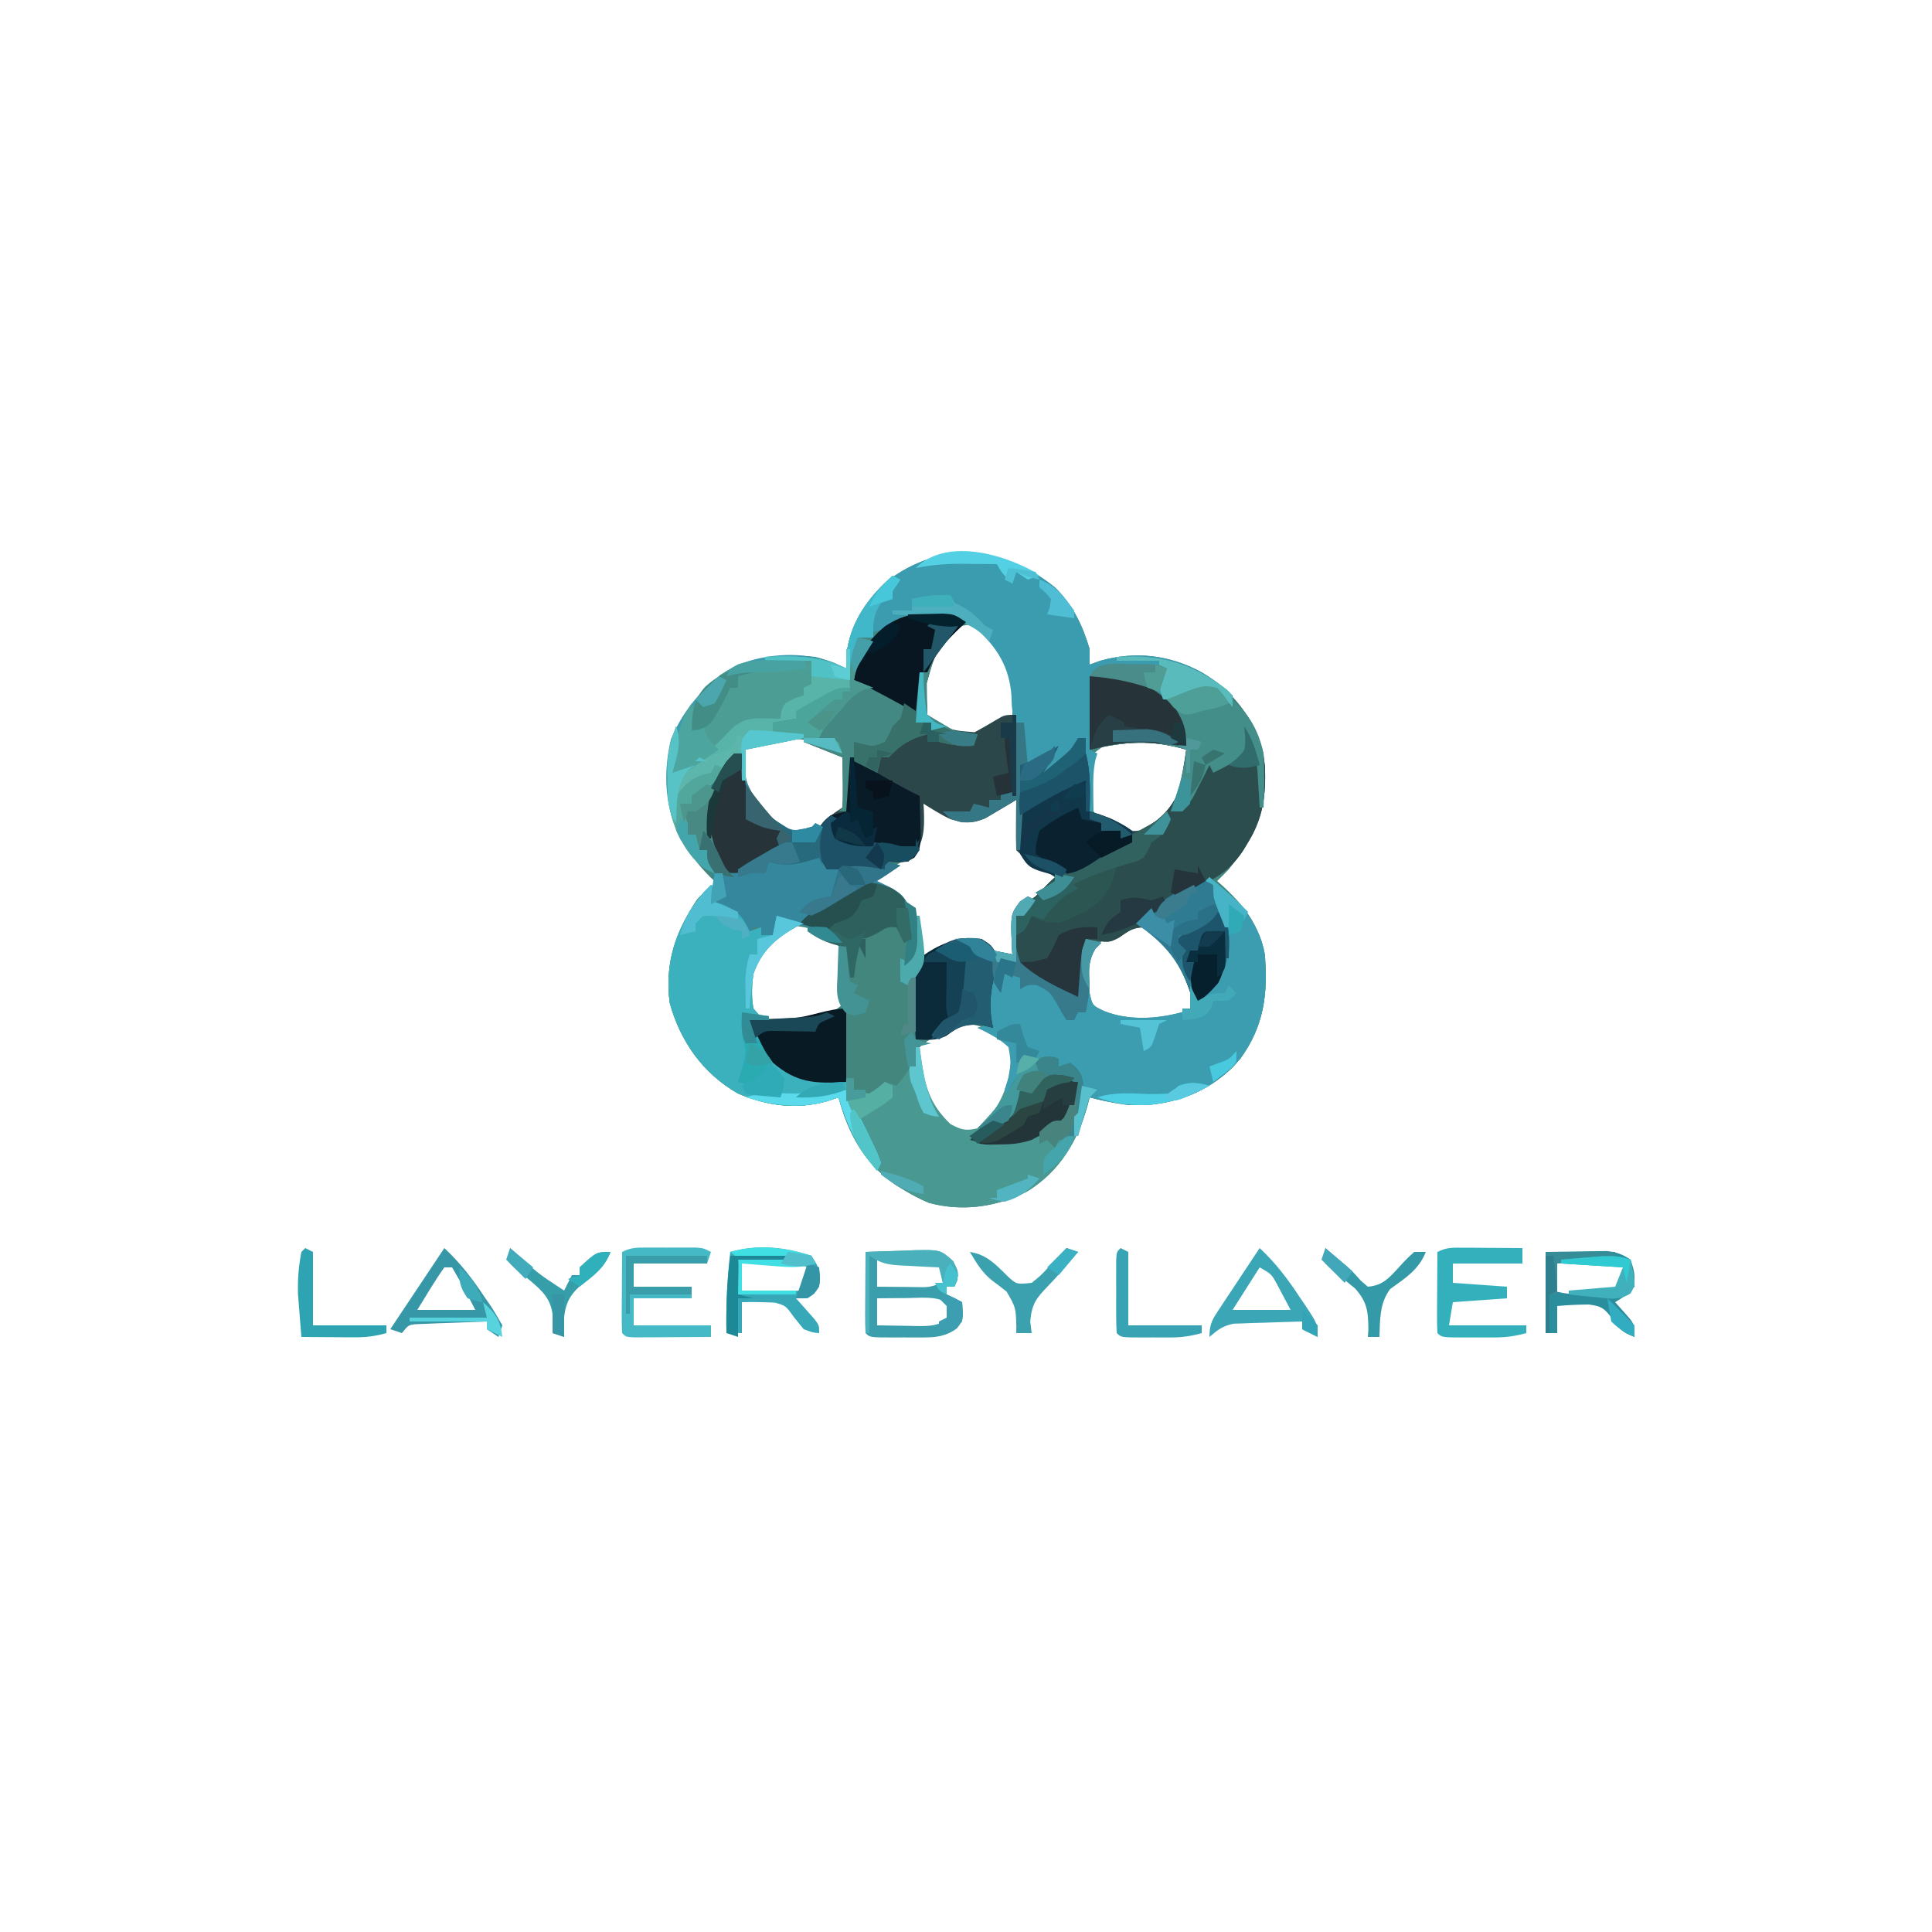 <?xml version="1.0" encoding="UTF-8"?>
<svg version="1.1" xmlns="http://www.w3.org/2000/svg" width="500" height="500">
<path d="M0 0 C4.662 4.558 7.168 9.799 9 16 C9 17.32 9 18.64 9 20 C9.908 19.67 10.815 19.34 11.75 19 C20.93 16.441 29.68 17.489 38 22 C46.208 26.822 51.486 33.801 54 43 C55.25 55.396 52.503 63.381 45 73 C44.013 74.013 43.016 75.016 42 76 C42.797 76.71 42.797 76.71 43.609 77.434 C50.684 84.056 54.001 89.253 54.57 99.089 C54.811 108.896 52.709 116.57 46.137 124.148 C38.37 131.526 29.608 134.178 19 134 C15.598 133.551 12.314 132.887 9 132 C8.83 132.652 8.66 133.305 8.484 133.977 C5.906 143.276 1.295 151.093 -7.09 156.297 C-15.024 160.375 -23.808 161.647 -32.57 159.316 C-34.846 158.361 -36.894 157.285 -39 156 C-39.699 155.576 -40.397 155.152 -41.117 154.715 C-49.326 149.154 -53.464 141.409 -56 132 C-56.969 132.33 -57.939 132.66 -58.938 133 C-66.882 135.217 -74.46 134.228 -82 131 C-91.108 125.807 -96.933 117.517 -99.688 107.5 C-100.97 97.237 -98.268 89.28 -92.598 80.812 C-90.875 78.858 -89.388 77.99 -87 77 C-88.052 76.041 -88.052 76.041 -89.125 75.062 C-96.348 67.819 -100.268 59.977 -100.375 49.688 C-100.172 37.475 -95.118 30.957 -86.625 22.688 C-78.986 17.776 -70.928 17.125 -62 18 C-59.1 18.755 -56.725 19.718 -54 21 C-53.959 19.721 -53.917 18.442 -53.875 17.125 C-53.04 9.759 -49.077 3.612 -43.688 -1.375 C-29.851 -12.205 -13.332 -10.766 0 0 Z M-28.688 13.75 C-29.269 14.446 -29.85 15.142 -30.449 15.859 C-33.859 20.566 -34.789 24.469 -34.711 30.285 C-33.775 33.861 -32.443 34.818 -29.375 36.812 C-26.027 38.446 -24.548 39.064 -20.812 38.625 C-19.884 38.089 -18.956 37.553 -18 37 C-17.367 36.655 -16.734 36.309 -16.082 35.953 C-14.366 35.008 -12.68 34.008 -11 33 C-10.35 25.145 -10.952 20.165 -16 14 C-16.66 13.175 -17.32 12.35 -18 11.5 C-22.385 8.211 -25.527 9.858 -28.688 13.75 Z M-80 42 C-80.641 48.149 -80.027 52.181 -76.426 57.273 C-73.868 60.371 -71.507 62.497 -67.672 63.777 C-64.152 64.071 -62.682 63.03 -59.75 61.125 C-58.879 60.571 -58.007 60.016 -57.109 59.445 C-55.107 58.168 -55.107 58.168 -54 57 C-53.927 54.814 -53.916 52.625 -53.938 50.438 C-53.947 49.24 -53.956 48.042 -53.965 46.809 C-53.976 45.882 -53.988 44.955 -54 44 C-62.68 38.151 -70.443 37.914 -80 42 Z M9 44 C8.478 48.846 8.716 53.295 10 58 C12.901 61.08 15.933 62.844 20 64 C24.251 63.541 27.066 60.943 30 58 C33.813 52.609 34.126 48.534 34 42 C25.377 38.304 16.343 36.657 9 44 Z M-16.25 57.562 C-19.325 59.302 -20.654 60 -24.25 60 C-27.1 58.964 -29.45 57.629 -32 56 C-32.66 56 -33.32 56 -34 56 C-34.04 56.797 -34.08 57.593 -34.121 58.414 C-34.964 66.966 -34.964 66.966 -38.066 70.062 C-40.327 71.514 -42.617 72.764 -45 74 C-45.66 74.66 -46.32 75.32 -47 76 C-45.935 76.723 -45.935 76.723 -44.848 77.461 C-43.469 78.408 -43.469 78.408 -42.062 79.375 C-41.146 80.001 -40.229 80.628 -39.285 81.273 C-37 83 -37 83 -36 85 C-35.772 86.871 -35.59 88.747 -35.438 90.625 C-35.354 91.628 -35.27 92.631 -35.184 93.664 C-35.123 94.435 -35.062 95.206 -35 96 C-31.469 94.632 -31.469 94.632 -28.125 92.875 C-24.956 91.57 -22.391 91.703 -19 92 C-16.25 93.5 -16.25 93.5 -14 95 C-13.01 95 -12.02 95 -11 95 C-10.986 94.252 -10.972 93.505 -10.957 92.734 C-10.564 84.629 -10.564 84.629 -7.812 81.562 C-6.884 81.047 -5.956 80.531 -5 80 C-3.891 79.258 -2.786 78.508 -1.688 77.75 C-0.801 77.172 0.086 76.595 1 76 C-1.34 73.48 -3.01 71.995 -6.188 70.562 C-9.714 67.349 -9.527 65.905 -9.875 61.25 C-9.944 59.167 -9.994 57.084 -10 55 C-12.702 55 -13.968 56.138 -16.25 57.562 Z M14.375 90.25 C12.902 91.155 12.902 91.155 11.398 92.078 C8.911 93.753 8.911 93.753 8.176 96.016 C7.362 102.926 7.362 102.926 10 109 C15.986 112.643 22.123 112.742 29 112 C31.361 111.238 32.921 110.386 35 109 C35.496 103.044 34.47 98.922 31 94 C28.537 91.383 26.009 88.977 23 87 C19.191 87 17.583 88.236 14.375 90.25 Z M-76 94 C-78.927 98.249 -79.386 101.933 -79.594 106.949 C-79.148 109.221 -79.148 109.221 -76.84 110.746 C-71.996 112.885 -67.195 112.541 -62 112 C-58.151 110.514 -58.151 110.514 -55 108 C-54.33 103.227 -54.162 98.755 -55 94 C-58.086 90.19 -61.716 88.263 -66.574 87.703 C-70.81 88.221 -73.182 90.974 -76 94 Z M-35 119 C-36.701 122.986 -35.596 126.215 -34.273 130.176 C-32.158 135.06 -29.443 138.099 -25 141 C-22.527 141.469 -22.527 141.469 -20 141 C-15.497 137.445 -12.062 132.663 -11 127 C-10.838 126.372 -10.675 125.744 -10.508 125.098 C-10.121 122.641 -10.086 121.333 -11 119 C-20.476 110.915 -25.271 111.205 -35 119 Z " fill="#42867E" transform="translate(273,152)"/>
<path d="M0 0 C0.99 0.66 1.98 1.32 3 2 C2.529 2.436 2.059 2.871 1.574 3.32 C-4.863 9.444 -4.863 9.444 -7.172 17.82 C-7.186 20.555 -7.131 23.269 -7 26 C-1.333 29.985 -1.333 29.985 5.25 30.5 C7.085 29.499 8.899 28.457 10.688 27.375 C13 26 13 26 16 26 C16 26.66 16 27.32 16 28 C16.66 28 17.32 28 18 28 C18.495 33.445 18.495 33.445 19 39 C22.96 36.525 22.96 36.525 27 34 C25 38 25 38 23 41 C24.129 40.067 25.253 39.129 26.375 38.188 C27.001 37.665 27.628 37.143 28.273 36.605 C30.222 34.918 30.222 34.918 32 32 C32.66 32 33.32 32 34 32 C34.824 38.382 35.121 44.567 35 51 C35.887 51.268 36.774 51.536 37.688 51.812 C41 53 41 53 43.625 54.688 C45.84 56.175 45.84 56.175 48 55.938 C52.693 53.738 55.893 50.716 58 46 C58.824 42.355 59.45 38.696 60 35 C50.851 32.386 44.533 32.882 35 35 C35 28.73 35 22.46 35 16 C43.563 16 47.197 16.464 54 21 C56.771 21.016 59.252 20.488 62 20 C62.495 19.505 62.495 19.505 63 19 C65.89 18.697 67.541 18.742 70.098 20.18 C76.493 25.698 79.454 30.998 80.375 39.438 C80.631 46.867 79.898 52.634 76 59 C75.404 59.988 75.404 59.988 74.797 60.996 C72.299 64.799 70.026 66.755 66 69 C66.361 69.773 66.722 70.547 67.094 71.344 C72.73 83.994 72.73 83.994 70.266 91.125 C68.292 95.525 66.081 98.28 62 101 C61.83 100.42 61.66 99.84 61.484 99.242 C59.06 91.426 55.825 85.692 49 81 C46.154 81 44.978 82.015 42.625 83.625 C40 85 40 85 34 84 C33.67 89.28 33.34 94.56 33 100 C30.539 98.713 28.081 97.42 25.625 96.125 C24.926 95.76 24.228 95.395 23.508 95.02 C18.227 92.227 18.227 92.227 16 90 C15.664 87.32 15.664 87.32 15.625 84.125 C15.597 83.076 15.568 82.026 15.539 80.945 C16.103 77.343 17.237 76.284 20 74 C20.516 73.484 21.031 72.969 21.562 72.438 C23.042 70.958 24.521 69.479 26 68 C25.362 67.578 24.724 67.157 24.066 66.723 C23.24 66.175 22.414 65.627 21.562 65.062 C20.739 64.517 19.915 63.972 19.066 63.41 C17 62 17 62 16 61 C15.927 58.814 15.916 56.625 15.938 54.438 C15.947 53.24 15.956 52.042 15.965 50.809 C15.976 49.882 15.988 48.955 16 48 C15.276 48.445 14.551 48.889 13.805 49.348 C12.838 49.914 11.871 50.479 10.875 51.062 C9.924 51.631 8.972 52.199 7.992 52.785 C4.415 54.237 2.678 54.039 -1 53 C-3.494 51.854 -5.658 50.452 -8 49 C-7.948 49.888 -7.948 49.888 -7.895 50.793 C-7.724 55.757 -7.817 58.926 -11 63 C-12 64 -12 64 -14.562 64.062 C-15.367 64.042 -16.171 64.021 -17 64 C-17.33 64.66 -17.66 65.32 -18 66 C-23 66 -28 66 -33 66 C-36.036 60.778 -36.036 60.778 -35.875 57.312 C-34.446 53.535 -32.323 52.215 -29 50 C-28.635 46.874 -28.635 46.874 -28.812 43.375 C-28.84 42.186 -28.867 40.998 -28.895 39.773 C-28.947 38.401 -28.947 38.401 -29 37 C-33.95 35.02 -33.95 35.02 -39 33 C-39 32.34 -39 31.68 -39 31 C-41.64 31 -44.28 31 -47 31 C-47 30.01 -47 29.02 -47 28 C-45.02 27.67 -43.04 27.34 -41 27 C-41 26.34 -41 25.68 -41 25 C-39.234 23.992 -37.462 22.994 -35.688 22 C-34.701 21.443 -33.715 20.886 -32.699 20.312 C-30 19 -30 19 -27 19 C-27.041 17.969 -27.082 16.938 -27.125 15.875 C-27 12.008 -26.761 9.441 -25 6 C-22.312 4.875 -22.312 4.875 -19 4 C-17.969 3.299 -16.938 2.598 -15.875 1.875 C-11.055 -1.021 -5.436 -0.683 0 0 Z " fill="#2C4749" transform="translate(247,159)"/>
<path d="M0 0 C6.69 5.468 12.806 11.036 14.337 19.968 C15.174 30.079 14.117 38.575 8 47 C1.835 54.109 -5.644 57.828 -14.938 58.875 C-20.542 59.199 -25.594 58.447 -31 57 C-31.17 57.652 -31.34 58.305 -31.516 58.977 C-34.094 68.276 -38.705 76.093 -47.09 81.297 C-55.024 85.375 -63.808 86.647 -72.57 84.316 C-74.846 83.361 -76.894 82.285 -79 81 C-79.699 80.576 -80.397 80.152 -81.117 79.715 C-89.326 74.154 -93.464 66.409 -96 57 C-97.454 57.495 -97.454 57.495 -98.938 58 C-106.882 60.217 -114.46 59.228 -122 56 C-131.108 50.807 -136.933 42.517 -139.688 32.5 C-140.97 22.237 -138.268 14.28 -132.598 5.812 C-130.875 3.858 -129.388 2.99 -127 2 C-127.66 3.32 -128.32 4.64 -129 6 C-127.907 6.392 -126.814 6.784 -125.688 7.188 C-122.089 8.703 -120.655 10.398 -119 14 C-118.01 13.67 -117.02 13.34 -116 13 C-116 13.66 -116 14.32 -116 15 C-115.01 15 -114.02 15 -113 15 C-112.67 13.35 -112.34 11.7 -112 10 C-109.69 10.66 -107.38 11.32 -105 12 C-105.536 12.227 -106.073 12.454 -106.625 12.688 C-112.118 15.723 -115.922 18.998 -118 25 C-118.428 28.082 -118.572 30.931 -118 34 C-116.177 36.124 -116.177 36.124 -114 37 C-115.65 37 -117.3 37 -119 37 C-116.215 43.601 -113.326 47.243 -107.234 51.125 C-104.17 52.325 -101.527 52.191 -98.25 52.125 C-97.08 52.107 -95.909 52.089 -94.703 52.07 C-93.811 52.047 -92.919 52.024 -92 52 C-92 52.99 -92 53.98 -92 55 C-90.208 55.783 -90.208 55.783 -88 56 C-86.652 55.02 -85.318 54.02 -84 53 C-83.01 53.33 -82.02 53.66 -81 54 C-78.088 50.712 -76.503 48.401 -76 44 C-75.67 44 -75.34 44 -75 44 C-74.902 44.797 -74.804 45.593 -74.703 46.414 C-73.64 53.949 -72.599 58.517 -67.062 63.875 C-64.284 65.391 -63.119 65.743 -60 65 C-54.579 60.342 -52.165 54.972 -51.375 47.938 C-51.571 44.049 -51.571 44.049 -53.789 42.379 C-55.816 41.115 -57.834 40.006 -60 39 C-59.01 38.67 -58.02 38.34 -57 38 C-57.309 36.175 -57.309 36.175 -57.625 34.312 C-58.107 30.557 -57.555 28.475 -56 25 C-55.832 21.791 -55.832 21.791 -56 19 C-54.35 19.33 -52.7 19.66 -51 20 C-51.046 19.252 -51.093 18.505 -51.141 17.734 C-51.439 9.59 -51.439 9.59 -49 6.312 C-48.34 5.879 -47.68 5.446 -47 5 C-46.01 5.495 -46.01 5.495 -45 6 C-46.375 8 -46.375 8 -48 10 C-48.66 10 -49.32 10 -50 10 C-50.583 14.364 -50.548 17.848 -49 22 C-44.769 26.042 -39.23 28.508 -34 31 C-33.939 30.169 -33.879 29.337 -33.816 28.48 C-33.691 26.85 -33.691 26.85 -33.562 25.188 C-33.441 23.569 -33.441 23.569 -33.316 21.918 C-33 19 -33 19 -32 16 C-30.02 16.495 -30.02 16.495 -28 17 C-28.495 17.474 -28.99 17.949 -29.5 18.438 C-31.692 22.182 -31.407 25.751 -31 30 C-30.279 33.247 -30.279 33.247 -27.188 34.688 C-20.877 37.165 -13.689 36.717 -7.25 35 C-6.136 34.505 -6.136 34.505 -5 34 C-5 32.02 -5 30.04 -5 28 C-4.01 29.98 -4.01 29.98 -3 32 C1.811 26.556 4.428 22.715 4.27 15.125 C3.81 11.5 2.373 8.375 1 5 C1 4.01 1 3.02 1 2 C0.01 1.505 0.01 1.505 -1 1 C-0.67 0.67 -0.34 0.34 0 0 Z " fill="#499992" transform="translate(313,227)"/>
<path d="M0 0 C4.662 4.558 7.168 9.799 9 16 C9 17.32 9 18.64 9 20 C9.908 19.67 10.815 19.34 11.75 19 C20.909 16.447 29.706 17.465 38 22 C40.86 23.784 43.665 25.554 46 28 C46 28.99 46 29.98 46 31 C45.443 30.34 44.886 29.68 44.312 29 C42.185 26.8 42.185 26.8 39.5 26.625 C37.008 26.867 37.008 26.867 35 28 C32.379 29.311 30.908 29.415 28 29 C27.175 28.381 26.35 27.762 25.5 27.125 C20.804 23.622 14.622 23.688 9 23 C9 29.27 9 35.54 9 42 C9.66 42.33 10.32 42.66 11 43 C10.836 43.541 10.673 44.083 10.504 44.641 C9.914 47.402 9.904 49.928 9.938 52.75 C9.947 53.735 9.956 54.72 9.965 55.734 C9.976 56.482 9.988 57.23 10 58 C9.67 58 9.34 58 9 58 C8.255 51.627 7.897 45.417 8 39 C7.299 39.722 6.598 40.444 5.875 41.188 C3.072 43.998 0.077 46.495 -3 49 C-3 46 -3 46 -1 43 C-3.31 44.32 -5.62 45.64 -8 47 C-8.762 42.684 -9.161 39.256 -8 35 C-8.66 35 -9.32 35 -10 35 C-11.243 32.513 -11.142 30.651 -11.25 27.875 C-11.831 20.736 -14.784 15.813 -20 11 C-22.017 9.866 -22.017 9.866 -24 9 C-24.66 8.67 -25.32 8.34 -26 8 C-33.278 7.216 -38.372 7.487 -44.309 11.887 C-46.578 13.38 -48.352 13.414 -51 13 C-51.559 16.275 -52.012 19.358 -52.125 22.688 C-52.414 23.781 -52.703 24.874 -53 26 C-56.25 27.75 -56.25 27.75 -60 29 C-60.928 29.557 -61.856 30.114 -62.812 30.688 C-65 32 -65 32 -67 32 C-67 32.66 -67 33.32 -67 34 C-69.97 34.495 -69.97 34.495 -73 35 C-73 35.99 -73 36.98 -73 38 C-70.36 38 -67.72 38 -65 38 C-65 38.33 -65 38.66 -65 39 C-69.95 39.99 -74.9 40.98 -80 42 C-80 44.64 -80 47.28 -80 50 C-80.33 50 -80.66 50 -81 50 C-81 47.69 -81 45.38 -81 43 C-81.722 43.722 -82.444 44.444 -83.188 45.188 C-84.116 46.116 -85.044 47.044 -86 48 C-86.866 48.907 -87.733 49.815 -88.625 50.75 C-91 53 -91 53 -94 54 C-94 54.66 -94 55.32 -94 56 C-94.99 56 -95.98 56 -97 56 C-96.505 57.145 -96.505 57.145 -96 58.312 C-95 61 -95 61 -95 64 C-94.34 64 -93.68 64 -93 64 C-92.67 65.32 -92.34 66.64 -92 68 C-91.34 68 -90.68 68 -90 68 C-89.34 69.98 -88.68 71.96 -88 74 C-91.52 72.568 -93.068 70.916 -95.125 67.75 C-95.623 67.002 -96.12 66.255 -96.633 65.484 C-101.002 57.545 -101.467 48.062 -99.348 39.305 C-96.217 31.592 -89.671 23.764 -82.148 20.098 C-74.29 16.997 -65.151 16.535 -57.188 19.5 C-56.136 19.995 -55.084 20.49 -54 21 C-53.959 19.721 -53.917 18.442 -53.875 17.125 C-53.04 9.759 -49.077 3.612 -43.688 -1.375 C-29.851 -12.205 -13.332 -10.766 0 0 Z " fill="#3C9CAF" transform="translate(273,152)"/>
<path d="M0 0 C8.563 0 12.197 0.464 19 5 C21.771 5.016 24.252 4.488 27 4 C27.33 3.67 27.66 3.34 28 3 C30.89 2.697 32.541 2.742 35.098 4.18 C41.493 9.698 44.454 14.998 45.375 23.438 C45.631 30.867 44.898 36.634 41 43 C40.603 43.659 40.206 44.317 39.797 44.996 C37.299 48.799 35.026 50.755 31 53 C31.541 54.16 31.541 54.16 32.094 55.344 C37.73 67.994 37.73 67.994 35.266 75.125 C33.292 79.525 31.081 82.28 27 85 C26.83 84.42 26.66 83.84 26.484 83.242 C24.06 75.426 20.825 69.692 14 65 C11.154 65 9.978 66.015 7.625 67.625 C5 69 5 69 -1 68 C-1.33 73.28 -1.66 78.56 -2 84 C-4.461 82.713 -6.919 81.42 -9.375 80.125 C-10.074 79.76 -10.772 79.395 -11.492 79.02 C-16.773 76.227 -16.773 76.227 -19 74 C-19.336 71.32 -19.336 71.32 -19.375 68.125 C-19.403 67.076 -19.432 66.026 -19.461 64.945 C-18.897 61.343 -17.763 60.284 -15 58 C-14.484 57.484 -13.969 56.969 -13.438 56.438 C-12.963 55.963 -12.489 55.489 -12 55 C-11.484 54.464 -10.969 53.928 -10.438 53.375 C-8.779 51.789 -7.511 51.1 -5.258 50.66 C-2.135 49.747 0.35 48.125 3.125 46.438 C8.783 43 8.783 43 11 43 C11 42.34 11 41.68 11 41 C12.052 40.484 13.104 39.969 14.188 39.438 C18.322 37.027 20.97 34.361 23 30 C23.942 26.359 24.548 22.731 25 19 C15.851 16.386 9.533 16.882 0 19 C0 12.73 0 6.46 0 0 Z " fill="#2B4D4D" transform="translate(282,175)"/>
<path d="M0 0 C6.69 5.468 12.806 11.036 14.337 19.968 C15.174 30.079 14.117 38.575 8 47 C1.835 54.109 -5.644 57.828 -14.938 58.875 C-20.613 59.203 -25.5 58.375 -31 57 C-31.99 60.3 -32.98 63.6 -34 67 C-34.33 67 -34.66 67 -35 67 C-35.043 65.334 -35.041 63.666 -35 62 C-34.67 61.67 -34.34 61.34 -34 61 C-33.767 59.318 -33.587 57.629 -33.438 55.938 C-33.354 55.018 -33.27 54.099 -33.184 53.152 C-33.093 52.087 -33.093 52.087 -33 51 C-34.941 49.927 -34.941 49.927 -37 49.562 C-39 49 -39 49 -41 47 C-45.494 48.815 -48.397 50.019 -51 54.25 C-51.495 55.611 -51.495 55.611 -52 57 C-52.33 56.34 -52.66 55.68 -53 55 C-52.67 54.01 -52.34 53.02 -52 52 C-51.349 47.91 -51.349 47.91 -52 44 C-54.414 41.792 -57.045 40.372 -60 39 C-58.515 38.505 -58.515 38.505 -57 38 C-57.206 36.783 -57.413 35.566 -57.625 34.312 C-58.107 30.557 -57.555 28.475 -56 25 C-55.832 21.791 -55.832 21.791 -56 19 C-54.35 19.33 -52.7 19.66 -51 20 C-51.046 19.252 -51.093 18.505 -51.141 17.734 C-51.439 9.59 -51.439 9.59 -49 6.312 C-48.34 5.879 -47.68 5.446 -47 5 C-46.34 5.33 -45.68 5.66 -45 6 C-46.375 8 -46.375 8 -48 10 C-48.66 10 -49.32 10 -50 10 C-50.583 14.364 -50.548 17.848 -49 22 C-44.769 26.042 -39.23 28.508 -34 31 C-33.939 30.169 -33.879 29.337 -33.816 28.48 C-33.733 27.394 -33.649 26.307 -33.562 25.188 C-33.481 24.109 -33.4 23.03 -33.316 21.918 C-33 19 -33 19 -32 16 C-30.68 16.33 -29.36 16.66 -28 17 C-28.495 17.474 -28.99 17.949 -29.5 18.438 C-31.692 22.182 -31.407 25.751 -31 30 C-30.279 33.247 -30.279 33.247 -27.188 34.688 C-20.877 37.165 -13.689 36.717 -7.25 35 C-6.136 34.505 -6.136 34.505 -5 34 C-5 32.02 -5 30.04 -5 28 C-4.34 29.32 -3.68 30.64 -3 32 C1.811 26.556 4.428 22.715 4.27 15.125 C3.81 11.5 2.373 8.375 1 5 C1 4.01 1 3.02 1 2 C0.34 1.67 -0.32 1.34 -1 1 C-0.67 0.67 -0.34 0.34 0 0 Z " fill="#3C9DB0" transform="translate(313,227)"/>
<path d="M0 0 C0.66 0 1.32 0 2 0 C2.041 0.969 2.083 1.939 2.125 2.938 C3.023 9.157 7.074 14.89 12.062 18.625 C15.396 20.185 16.572 20.112 20 19 C20.99 19 21.98 19 23 19 C22.773 19.701 22.546 20.402 22.312 21.125 C21.905 24.877 23.136 26.794 25 30 C25.888 29.874 25.888 29.874 26.793 29.746 C31.099 29.191 34.756 28.768 39 30 C39.33 28.68 39.66 27.36 40 26 C40 26.66 40 27.32 40 28 C40.99 28.33 41.98 28.66 43 29 C41.02 30.32 39.04 31.64 37 33 C38.114 33.536 39.227 34.072 40.375 34.625 C43.251 36.269 43.918 36.833 45.438 39.938 C45.949 42.722 46.166 45.18 46 48 C45.01 48.495 45.01 48.495 44 49 C43.34 47.68 42.68 46.36 42 45 C39.747 44.848 39.747 44.848 37.062 46.5 C34 48 34 48 31 48 C30.01 48.495 30.01 48.495 29 49 C28.361 48.567 27.721 48.134 27.062 47.688 C22.274 45.049 16.482 44 11 44 C10.67 44.99 10.34 45.98 10 47 C9.01 47 8.02 47 7 47 C7 46.34 7 45.68 7 45 C6.34 45 5.68 45 5 45 C4.67 45.66 4.34 46.32 4 47 C1 43.25 1 43.25 1 41 C0.134 40.814 0.134 40.814 -0.75 40.625 C-3.023 39.994 -4.925 39.111 -7 38 C-6.34 37.01 -5.68 36.02 -5 35 C-5.27 32.563 -5.27 32.563 -6 30 C-6.5 27.5 -6.5 27.5 -7 25 C-7.66 25 -8.32 25 -9 25 C-9.33 23.68 -9.66 22.36 -10 21 C-10.66 21 -11.32 21 -12 21 C-13.765 17.912 -14 16.767 -14 13 C-13.01 13 -12.02 13 -11 13 C-11 12.34 -11 11.68 -11 11 C-7.538 8 -7.538 8 -5 8 C-4.732 7.423 -4.464 6.845 -4.188 6.25 C-2.971 3.944 -1.697 1.979 0 0 Z M33 48 C33.33 48 33.66 48 34 48 C34 49.65 34 51.3 34 53 C33.34 51.68 32.68 50.36 32 49 C32.33 48.67 32.66 48.34 33 48 Z " fill="#35879E" transform="translate(190,195)"/>
<path d="M0 0 C0.66 0.33 1.32 0.66 2 1 C1.01 2.485 1.01 2.485 0 4 C1.093 4.392 2.186 4.784 3.312 5.188 C6.911 6.703 8.345 8.398 10 12 C10.99 11.67 11.98 11.34 13 11 C13 11.66 13 12.32 13 13 C13.99 13 14.98 13 16 13 C16.33 11.35 16.66 9.7 17 8 C19.31 8.66 21.62 9.32 24 10 C23.464 10.227 22.927 10.454 22.375 10.688 C16.882 13.723 13.078 16.998 11 23 C10.572 26.082 10.428 28.931 11 32 C12.823 34.124 12.823 34.124 15 35 C13.35 35 11.7 35 10 35 C13.016 42.15 16.615 46.918 24 50 C26.815 50.453 26.815 50.453 29.75 50.625 C30.735 50.7 31.72 50.775 32.734 50.852 C33.482 50.901 34.23 50.95 35 51 C35.289 52.093 35.578 53.186 35.875 54.312 C36.819 58.04 36.819 58.04 39 61 C39.926 62.839 40.82 64.695 41.688 66.562 C42.145 67.533 42.603 68.504 43.074 69.504 C43.38 70.328 43.685 71.151 44 72 C43.67 72.66 43.34 73.32 43 74 C37.975 68.154 35.292 62.334 33 55 C31.546 55.495 31.546 55.495 30.062 56 C22.118 58.217 14.54 57.228 7 54 C-2.108 48.807 -7.933 40.517 -10.688 30.5 C-12.079 19.368 -8.761 10.738 -2 2 C-1.34 1.34 -0.68 0.68 0 0 Z " fill="#3BB1BE" transform="translate(184,229)"/>
<path d="M0 0 C0.99 0.66 1.98 1.32 3 2 C2.529 2.436 2.059 2.871 1.574 3.32 C-4.863 9.444 -4.863 9.444 -7.172 17.82 C-7.186 20.555 -7.131 23.269 -7 26 C-5.59 26.844 -4.171 27.675 -2.75 28.5 C-1.961 28.964 -1.172 29.428 -0.359 29.906 C2.171 31.28 2.171 31.28 6 31 C5.67 31.99 5.34 32.98 5 34 C1.779 34.089 -0.898 33.827 -4 33 C-4.99 33 -5.98 33 -7 33 C-7 32.34 -7 31.68 -7 31 C-11.491 32.225 -13.844 33.618 -17 37 C-17.66 37 -18.32 37 -19 37 C-19.33 38.32 -19.66 39.64 -20 41 C-21.98 40.01 -23.96 39.02 -26 38 C-26.33 42.29 -26.66 46.58 -27 51 C-27.99 51 -28.98 51 -30 51 C-29.67 50.67 -29.34 50.34 -29 50 C-28.927 47.814 -28.916 45.625 -28.938 43.438 C-28.947 42.24 -28.956 41.042 -28.965 39.809 C-28.976 38.882 -28.988 37.955 -29 37 C-33.95 35.02 -33.95 35.02 -39 33 C-39 32.34 -39 31.68 -39 31 C-41.64 31 -44.28 31 -47 31 C-47 30.01 -47 29.02 -47 28 C-45.02 27.67 -43.04 27.34 -41 27 C-41 26.34 -41 25.68 -41 25 C-39.234 23.992 -37.462 22.994 -35.688 22 C-34.701 21.443 -33.715 20.886 -32.699 20.312 C-30 19 -30 19 -27 19 C-27.041 17.969 -27.082 16.938 -27.125 15.875 C-27 12.008 -26.761 9.441 -25 6 C-22.312 4.875 -22.312 4.875 -19 4 C-17.969 3.299 -16.938 2.598 -15.875 1.875 C-11.055 -1.021 -5.436 -0.683 0 0 Z " fill="#438883" transform="translate(247,159)"/>
<path d="M0 0 C8.563 0 12.197 0.464 19 5 C21.771 5.016 24.252 4.488 27 4 C27.33 3.67 27.66 3.34 28 3 C30.89 2.697 32.541 2.742 35.098 4.18 C40.389 8.745 43.552 13.087 45 20 C45.293 24.69 45.243 29.309 45 34 C44.67 34 44.34 34 44 34 C43.951 33.108 43.902 32.216 43.852 31.297 C43.777 30.126 43.702 28.956 43.625 27.75 C43.521 26.01 43.521 26.01 43.414 24.234 C43.038 21.293 42.523 19.501 41 17 C40.722 17.866 40.722 17.866 40.438 18.75 C38.294 22.104 35.512 23.179 32 25 C31.67 24.34 31.34 23.68 31 23 C30.613 23.782 30.227 24.565 29.828 25.371 C29.307 26.383 28.787 27.395 28.25 28.438 C27.74 29.447 27.229 30.456 26.703 31.496 C25 34 25 34 22.797 34.848 C22.204 34.898 21.611 34.948 21 35 C21.307 34.147 21.307 34.147 21.621 33.277 C23.291 28.492 24.464 24.041 25 19 C15.851 16.386 9.533 16.882 0 19 C0 12.73 0 6.46 0 0 Z " fill="#448E8A" transform="translate(282,175)"/>
<path d="M0 0 C1.323 4.961 1.089 9.911 1 15 C2.33 15.402 2.33 15.402 3.688 15.812 C6.808 16.931 9.332 18.038 12 20 C12 20.99 12 21.98 12 23 C9.671 24.763 7.432 26.259 4.938 27.75 C4.281 28.174 3.624 28.598 2.947 29.035 C-0.631 31.2 -2.463 32.02 -6.75 31.863 C-14.643 29.767 -14.643 29.767 -17 26 C-17.458 23.17 -17.713 20.71 -17.75 17.875 C-17.765 17.158 -17.781 16.44 -17.797 15.701 C-17.734 13.617 -17.734 13.617 -17 10 C-14.609 8.098 -14.609 8.098 -12 7 C-9.232 5.408 -6.795 3.833 -4.312 1.812 C-2 0 -2 0 0 0 Z " fill="#11374B" transform="translate(281,195)"/>
<path d="M0 0 C0.964 0.554 1.928 1.109 2.922 1.68 C4.198 2.412 5.474 3.143 6.75 3.875 C7.384 4.24 8.018 4.605 8.672 4.98 C11.743 6.74 14.809 8.469 18 10 C18.081 12.27 18.139 14.541 18.188 16.812 C18.24 18.709 18.24 18.709 18.293 20.645 C18 24 18 24 16.656 25.938 C14.384 27.395 12.641 27.214 10 27 C9.67 27.66 9.34 28.32 9 29 C4 29 -1 29 -6 29 C-9.036 23.778 -9.036 23.778 -8.875 20.312 C-7.915 17.775 -7.173 16.609 -5 15 C-3.68 14.67 -2.36 14.34 -1 14 C-0.67 9.38 -0.34 4.76 0 0 Z " fill="#091B27" transform="translate(220,196)"/>
<path d="M0 0 C0.741 0.009 1.481 0.018 2.244 0.027 C4.059 0.051 5.873 0.087 7.688 0.125 C8.182 3.095 8.182 3.095 8.688 6.125 C7.697 6.455 6.707 6.785 5.688 7.125 C5.688 7.785 5.688 8.445 5.688 9.125 C4.883 9.599 4.079 10.074 3.25 10.562 C0.396 11.925 0.396 11.925 -0.312 15.125 C-3.942 15.455 -7.572 15.785 -11.312 16.125 C-11.643 17.115 -11.973 18.105 -12.312 19.125 C-16.102 23.04 -20.632 26.359 -25.312 29.125 C-26.302 29.125 -27.293 29.125 -28.312 29.125 C-27.116 17.758 -24.202 11.453 -15.688 3.75 C-10.561 0.243 -6.103 -0.142 0 0 Z " fill="#4C9E94" transform="translate(202.312,170.875)"/>
<path d="M0 0 C0.66 0.33 1.32 0.66 2 1 C1.34 1.99 0.68 2.98 0 4 C0 4.66 0 5.32 0 6 C-0.99 6.33 -1.98 6.66 -3 7 C-5.041 10.008 -5.199 12.422 -5 16 C-6.32 16 -7.64 16 -9 16 C-9.559 19.275 -10.012 22.358 -10.125 25.688 C-10.414 26.781 -10.703 27.874 -11 29 C-14.25 30.75 -14.25 30.75 -18 32 C-18.928 32.557 -19.856 33.114 -20.812 33.688 C-23 35 -23 35 -25 35 C-25 35.66 -25 36.32 -25 37 C-27.97 37.495 -27.97 37.495 -31 38 C-31 38.99 -31 39.98 -31 41 C-28.36 41 -25.72 41 -23 41 C-23 41.33 -23 41.66 -23 42 C-27.95 42.99 -32.9 43.98 -38 45 C-38 47.64 -38 50.28 -38 53 C-38.33 53 -38.66 53 -39 53 C-39 50.69 -39 48.38 -39 46 C-39.722 46.722 -40.444 47.444 -41.188 48.188 C-42.116 49.116 -43.044 50.044 -44 51 C-44.866 51.907 -45.733 52.815 -46.625 53.75 C-49 56 -49 56 -52 57 C-52 57.66 -52 58.32 -52 59 C-52.99 59 -53.98 59 -55 59 C-54.67 59.763 -54.34 60.526 -54 61.312 C-53 64 -53 64 -53 67 C-52.34 67 -51.68 67 -51 67 C-50.67 68.32 -50.34 69.64 -50 71 C-49.34 71 -48.68 71 -48 71 C-47.34 72.98 -46.68 74.96 -46 77 C-49.52 75.568 -51.068 73.916 -53.125 70.75 C-53.623 70.002 -54.12 69.255 -54.633 68.484 C-57.568 63.151 -58.275 58.559 -58.25 52.5 C-58.255 51.232 -58.26 49.963 -58.266 48.656 C-58.007 45.096 -57.288 42.313 -56 39 C-54.544 43.521 -55.73 46.516 -57 51 C-51.575 48.223 -47.115 45.599 -43 41 C-40.507 38.316 -38.778 37.085 -34.957 36.902 C-34.249 36.914 -33.542 36.926 -32.812 36.938 C-31.554 36.958 -30.296 36.979 -29 37 C-28.907 36.072 -28.907 36.072 -28.812 35.125 C-28 33 -28 33 -25.438 31.75 C-24.633 31.503 -23.829 31.255 -23 31 C-23 30.34 -23 29.68 -23 29 C-22.34 28.67 -21.68 28.34 -21 28 C-21 26.02 -21 24.04 -21 22 C-24.96 22 -28.92 22 -33 22 C-33 21.67 -33 21.34 -33 21 C-25.272 20.682 -19.061 20.677 -12 24 C-11.959 22.721 -11.918 21.442 -11.875 20.125 C-10.976 11.986 -6.015 5.307 0 0 Z " fill="#58B4A8" transform="translate(231,149)"/>
<path d="M0 0 C2.5 1.562 2.5 1.562 4 4 C3.812 7.375 3.812 7.375 3 11 C2.108 15.37 2.062 18.623 3 23 C1.989 22.753 0.979 22.505 -0.062 22.25 C-4.454 21.971 -5.738 22.595 -9.129 25.09 C-11.774 26.377 -14.104 26.134 -17 26 C-18.224 8.833 -18.224 8.833 -15.289 4.438 C-13.229 2.95 -11.369 1.904 -9 1 C-5.908 -0.546 -3.406 -0.294 0 0 Z " fill="#0B2B3B" transform="translate(254,243)"/>
<path d="M0 0 C3.362 1.934 3.857 5.592 5 9.102 C6.686 15.519 6.205 20.393 2.988 26.25 C1.282 28.714 -0.755 30.363 -3.234 32.016 C-3.405 31.436 -3.575 30.855 -3.75 30.258 C-6.545 21.249 -10.498 16.311 -18.234 11.016 C-15.21 7.737 -12.066 5.478 -8.234 3.203 C-6.688 2.265 -6.688 2.265 -5.109 1.309 C-2.234 0.016 -2.234 0.016 0 0 Z " fill="#2E7B92" transform="translate(312.234,227.984)"/>
<path d="M0 0 C0.99 0.66 1.98 1.32 3 2 C2.294 2.654 2.294 2.654 1.574 3.32 C-2.215 6.945 -4.957 10.072 -7 15 C-7.66 15 -8.32 15 -9 15 C-9 18.63 -9 22.26 -9 26 C-9.724 25.602 -10.449 25.203 -11.195 24.793 C-16.091 22.11 -20.979 19.443 -26 17 C-25.862 11.473 -23.526 8.619 -19.875 4.77 C-14.082 -0.698 -7.652 -0.85 0 0 Z " fill="#071620" transform="translate(247,159)"/>
<path d="M0 0 C9.958 0 14.927 1.088 22 8 C24.318 11.786 25 13.514 25 18 C23.949 17.905 22.899 17.809 21.816 17.711 C20.398 17.598 18.981 17.486 17.562 17.375 C16.875 17.311 16.187 17.246 15.479 17.18 C9.599 16.742 6.164 17.63 0 19 C0 12.73 0 6.46 0 0 Z " fill="#263439" transform="translate(282,175)"/>
<path d="M0 0 C0 6.27 0 12.54 0 19 C-7.947 19.497 -12.883 19.298 -19 14 C-22.503 10.663 -24.229 7.807 -25 3 C-23.246 2.927 -23.246 2.927 -21.457 2.852 C-19.909 2.776 -18.361 2.701 -16.812 2.625 C-16.044 2.594 -15.275 2.563 -14.482 2.531 C-9.405 2.27 -4.883 0 0 0 Z " fill="#081A24" transform="translate(219,261)"/>
<path d="M0 0 C0.66 0 1.32 0 2 0 C2.66 5.61 3.32 11.22 4 17 C6.64 17.99 9.28 18.98 12 20 C12 21.65 12 23.3 12 25 C10.259 26.036 8.507 27.053 6.75 28.062 C5.775 28.631 4.801 29.199 3.797 29.785 C1 31 1 31 -1.219 30.902 C-4.739 29.119 -5.816 25.593 -7 22 C-8.184 14.503 -6.173 8.161 -1.938 2 C-1.298 1.34 -0.659 0.68 0 0 Z " fill="#263339" transform="translate(190,195)"/>
<path d="M0 0 C0.495 0.99 0.495 0.99 1 2 C-0.213 5.234 -1.013 6.009 -4 8 C-4.247 8.681 -4.495 9.361 -4.75 10.062 C-5.162 10.702 -5.575 11.341 -6 12 C-9.625 12.75 -9.625 12.75 -13 13 C-13.082 13.701 -13.165 14.402 -13.25 15.125 C-14.498 19.908 -16.229 22.893 -20.5 25.562 C-27.816 29.221 -27.816 29.221 -32.688 28.312 C-33.451 27.879 -34.214 27.446 -35 27 C-35.289 27.639 -35.578 28.279 -35.875 28.938 C-37 31 -37 31 -39 32 C-39.25 29.75 -39.25 29.75 -39 27 C-37.188 24.875 -37.188 24.875 -35 23 C-34.484 22.484 -33.969 21.969 -33.438 21.438 C-32.963 20.963 -32.489 20.489 -32 20 C-31.484 19.464 -30.969 18.927 -30.438 18.375 C-28.779 16.789 -27.511 16.1 -25.258 15.66 C-22.135 14.747 -19.65 13.125 -16.875 11.438 C-11.217 8 -11.217 8 -9 8 C-9 7.34 -9 6.68 -9 6 C-7.242 5.023 -5.484 4.047 -3.727 3.07 C-1.839 1.991 -1.839 1.991 0 0 Z " fill="#2B5651" transform="translate(302,210)"/>
<path d="M0 0 C3.25 -0.145 6.498 -0.234 9.75 -0.312 C10.67 -0.354 11.591 -0.396 12.539 -0.439 C19.37 -0.563 19.37 -0.563 22.656 2.375 C24 5 24 5 23.75 7.312 C23.503 7.869 23.255 8.426 23 9 C22.34 9 21.68 9 21 9 C21 9.66 21 10.32 21 11 C22.32 11.66 23.64 12.32 25 13 C25.366 17.512 25.366 17.512 23.688 19.75 C20.824 21.871 18.247 22.128 14.805 22.133 C14.007 22.134 13.209 22.135 12.387 22.137 C11.143 22.131 11.143 22.131 9.875 22.125 C8.62 22.131 8.62 22.131 7.34 22.137 C1.127 22.127 1.127 22.127 0 21 C-0.087 19.438 -0.107 17.873 -0.098 16.309 C-0.094 15.364 -0.091 14.42 -0.088 13.447 C-0.08 12.454 -0.071 11.461 -0.062 10.438 C-0.058 9.44 -0.053 8.443 -0.049 7.416 C-0.037 4.944 -0.021 2.472 0 0 Z M3 2 C3 4.31 3 6.62 3 9 C5.458 9.027 7.917 9.047 10.375 9.062 C11.423 9.075 11.423 9.075 12.492 9.088 C16.373 9.184 16.373 9.184 20 8 C19.67 6.35 19.34 4.7 19 3 C13.72 2.67 8.44 2.34 3 2 Z M3 12 C3 14.31 3 16.62 3 19 C5.604 19.054 8.208 19.094 10.812 19.125 C11.919 19.15 11.919 19.15 13.049 19.176 C16.912 19.211 18.709 19.194 22 17 C21.652 15.025 21.652 15.025 21 13 C17.812 11.406 14.371 11.898 10.875 11.938 C9.744 11.944 9.744 11.944 8.59 11.951 C6.727 11.963 4.863 11.981 3 12 Z " fill="#3A9EAC" transform="translate(224,324)"/>
<path d="M0 0 C3.667 2.444 3.933 3.816 5 8 C5.125 10.875 5.125 10.875 5 13 C4.01 13.495 4.01 13.495 3 14 C2.34 12.68 1.68 11.36 1 10 C-1.253 9.848 -1.253 9.848 -3.938 11.5 C-7 13 -7 13 -10 13 C-10.99 13.495 -10.99 13.495 -12 14 C-13.667 13 -15.333 12 -17 11 C-19.317 10.278 -21.648 9.599 -24 9 C-21.242 5.852 -17.804 3.813 -14.25 1.688 C-13.654 1.303 -13.059 0.918 -12.445 0.521 C-7.663 -2.32 -5.047 -2.115 0 0 Z M-8 13 C-7.67 13 -7.34 13 -7 13 C-7 14.65 -7 16.3 -7 18 C-7.66 16.68 -8.32 15.36 -9 14 C-8.67 13.67 -8.34 13.34 -8 13 Z " fill="#2E615E" transform="translate(231,230)"/>
<path d="M0 0 C0.896 0.003 1.792 0.006 2.715 0.01 C4.121 0.022 4.121 0.022 5.555 0.035 C6.5 0.04 7.444 0.044 8.418 0.049 C10.755 0.061 13.092 0.077 15.43 0.098 C15.43 1.418 15.43 2.738 15.43 4.098 C9.49 4.098 3.55 4.098 -2.57 4.098 C-2.57 5.748 -2.57 7.398 -2.57 9.098 C4.36 9.593 4.36 9.593 11.43 10.098 C11.43 11.088 11.43 12.078 11.43 13.098 C6.81 13.428 2.19 13.758 -2.57 14.098 C-2.9 16.078 -3.23 18.058 -3.57 20.098 C3.03 20.098 9.63 20.098 16.43 20.098 C16.43 20.758 16.43 21.418 16.43 22.098 C13.598 22.902 11.077 23.226 8.137 23.23 C7.342 23.232 6.547 23.233 5.729 23.234 C4.908 23.231 4.088 23.227 3.242 23.223 C1.994 23.228 1.994 23.228 0.721 23.234 C-5.444 23.224 -5.444 23.224 -6.57 22.098 C-6.657 20.536 -6.677 18.97 -6.668 17.406 C-6.665 16.462 -6.662 15.518 -6.658 14.545 C-6.65 13.552 -6.641 12.558 -6.633 11.535 C-6.628 10.538 -6.624 9.541 -6.619 8.514 C-6.607 6.042 -6.591 3.57 -6.57 1.098 C-4.17 -0.103 -2.677 -0.017 0 0 Z " fill="#34B0BD" transform="translate(378.57,322.902)"/>
<path d="M0 0 C0.842 -0.001 1.684 -0.003 2.551 -0.004 C3.871 0.002 3.871 0.002 5.219 0.008 C6.099 0.004 6.98 0 7.887 -0.004 C9.149 -0.002 9.149 -0.002 10.438 0 C11.21 0.001 11.983 0.002 12.779 0.003 C14.719 0.133 14.719 0.133 16.719 1.133 C16.389 2.123 16.059 3.113 15.719 4.133 C9.449 4.133 3.179 4.133 -3.281 4.133 C-3.281 6.113 -3.281 8.093 -3.281 10.133 C1.669 10.133 6.619 10.133 11.719 10.133 C11.719 11.123 11.719 12.113 11.719 13.133 C6.769 13.133 1.819 13.133 -3.281 13.133 C-3.281 15.443 -3.281 17.753 -3.281 20.133 C3.319 20.133 9.919 20.133 16.719 20.133 C16.719 21.123 16.719 22.113 16.719 23.133 C13.073 23.162 9.427 23.18 5.781 23.195 C4.22 23.208 4.22 23.208 2.627 23.221 C1.638 23.224 0.648 23.227 -0.371 23.23 C-1.746 23.238 -1.746 23.238 -3.148 23.246 C-5.281 23.133 -5.281 23.133 -6.281 22.133 C-6.368 20.571 -6.388 19.006 -6.379 17.441 C-6.376 16.497 -6.372 15.553 -6.369 14.58 C-6.361 13.587 -6.352 12.594 -6.344 11.57 C-6.339 10.573 -6.335 9.576 -6.33 8.549 C-6.318 6.077 -6.302 3.605 -6.281 1.133 C-3.958 -0.029 -2.585 0.004 0 0 Z " fill="#45B9C6" transform="translate(167.281,322.867)"/>
<path d="M0 0 C0.907 0.227 1.815 0.454 2.75 0.688 C3.5 2.812 3.5 2.812 3.75 5.688 C1.092 11.234 -2.94 13.951 -8.25 16.688 C-11.333 17.715 -13.581 17.853 -16.812 17.875 C-18.268 17.896 -18.268 17.896 -19.754 17.918 C-22.25 17.688 -22.25 17.688 -24.25 15.688 C-18.673 11.758 -18.673 11.758 -16 11.312 C-15.422 11.106 -14.845 10.9 -14.25 10.688 C-13.941 9.718 -13.631 8.749 -13.312 7.75 C-12.25 4.688 -12.25 4.688 -9.875 3.5 C-9.009 3.232 -8.143 2.964 -7.25 2.688 C-6.611 2.131 -5.971 1.574 -5.312 1 C-3.25 -0.312 -3.25 -0.312 0 0 Z " fill="#243539" transform="translate(275.25,278.312)"/>
<path d="M0 0 C2.155 3.233 2.469 4.252 2 8 C0.688 9.812 0.688 9.812 -1 11 C-1.99 11 -2.98 11 -4 11 C-3.567 11.482 -3.134 11.964 -2.688 12.461 C-2.131 13.093 -1.574 13.724 -1 14.375 C-0.443 15.001 0.114 15.628 0.688 16.273 C2 18 2 18 2 20 C0.312 19.875 0.312 19.875 -2 19 C-2.804 18.01 -3.609 17.02 -4.438 16 C-6.661 12.894 -6.661 12.894 -9.438 12.125 C-12.299 11.985 -15.136 11.933 -18 12 C-18 14.64 -18 17.28 -18 20 C-19.32 20 -20.64 20 -22 20 C-22.121 12.923 -21.854 6.028 -21 -1 C-13.903 -2.998 -6.931 -2.31 0 0 Z M-18 2 C-18 4.31 -18 6.62 -18 9 C-15.541 9.054 -13.084 9.094 -10.625 9.125 C-9.926 9.142 -9.228 9.159 -8.508 9.176 C-6.671 9.193 -4.834 9.103 -3 9 C-2.34 8.34 -1.68 7.68 -1 7 C-1 5.68 -1 4.36 -1 3 C-4.065 1.467 -7.268 1.897 -10.625 1.938 C-11.685 1.944 -11.685 1.944 -12.766 1.951 C-14.51 1.963 -16.255 1.981 -18 2 Z " fill="#36A8B8" transform="translate(210,325)"/>
<path d="M0 0 C0.33 0.99 0.66 1.98 1 3 C2.65 3.33 4.3 3.66 6 4 C6 4.66 6 5.32 6 6 C7.65 6 9.3 6 11 6 C11 6.66 11 7.32 11 8 C11.99 7.67 12.98 7.34 14 7 C14 7.66 14 8.32 14 9 C11.569 10.639 9.152 12.149 6.625 13.625 C5.926 14.045 5.228 14.465 4.508 14.898 C-0.729 18 -0.729 18 -3 18 C-3 17.34 -3 16.68 -3 16 C-4.145 15.567 -4.145 15.567 -5.312 15.125 C-8 14 -8 14 -11 12 C-10.875 9.25 -10.875 9.25 -10 6 C-6.888 3.51 -3.612 1.667 0 0 Z " fill="#0A2230" transform="translate(279,209)"/>
<path d="M0 0 C4.331 -0.062 4.331 -0.062 8.75 -0.125 C10.105 -0.152 10.105 -0.152 11.487 -0.18 C12.208 -0.185 12.929 -0.19 13.672 -0.195 C14.405 -0.206 15.138 -0.216 15.894 -0.227 C18.379 0.041 19.921 0.612 22 2 C23.062 5.375 23.062 5.375 23 9 C20.562 11.438 20.562 11.438 18 13 C18.825 13.928 19.65 14.856 20.5 15.812 C23 18.625 23 18.625 23 22 C19.761 20.8 18.904 19.855 16.938 16.875 C15.088 14.464 14.307 14.043 11.234 13.609 C8.467 13.624 5.755 13.74 3 14 C3 16.31 3 18.62 3 21 C2.01 21 1.02 21 0 21 C0 14.07 0 7.14 0 0 Z M3 2 C2.024 4.928 1.918 6.956 2 10 C5.492 11.122 8.488 10.987 12.125 10.688 C13.179 10.609 14.234 10.53 15.32 10.449 C18.145 10.242 18.145 10.242 20 8 C20 6.68 20 5.36 20 4 C16.958 2.479 13.72 2.626 10.375 2.438 C9.669 2.394 8.962 2.351 8.234 2.307 C6.49 2.201 4.745 2.1 3 2 Z " fill="#2B8E9D" transform="translate(400,324)"/>
<path d="M0 0 C2.5 1.562 2.5 1.562 4 4 C3.812 7.375 3.812 7.375 3 11 C2.108 15.37 2.062 18.623 3 23 C1.989 22.753 0.979 22.505 -0.062 22.25 C-5.162 21.926 -6.76 23.34 -11 26 C-11.66 25.67 -12.32 25.34 -13 25 C-10.956 21.933 -9.326 20.526 -6 19 C-6.012 18.397 -6.023 17.793 -6.035 17.172 C-6.044 16.373 -6.053 15.573 -6.062 14.75 C-6.074 13.961 -6.086 13.172 -6.098 12.359 C-6.004 10.093 -5.632 8.171 -5 6 C-5.784 5.691 -6.567 5.381 -7.375 5.062 C-10 4 -10 4 -12 3 C-7.921 0.033 -5.017 -0.639 0 0 Z " fill="#225D72" transform="translate(254,243)"/>
<path d="M0 0 C1.456 4.521 0.27 7.516 -1 12 C0.052 11.361 1.104 10.721 2.188 10.062 C5.141 8.365 7.621 7.548 11 7 C13.235 6.217 13.235 6.217 15 5 C15.33 4.01 15.66 3.02 16 2 C16.66 2.33 17.32 2.66 18 3 C17.524 7.283 15.052 9.156 12 12 C11.134 12.908 10.268 13.815 9.375 14.75 C7 17 7 17 4 18 C4 18.66 4 19.32 4 20 C3.01 20 2.02 20 1 20 C1.33 20.763 1.66 21.526 2 22.312 C3 25 3 25 3 28 C3.66 28 4.32 28 5 28 C5.33 29.32 5.66 30.64 6 32 C6.66 32 7.32 32 8 32 C8.66 33.98 9.32 35.96 10 38 C6.48 36.568 4.932 34.916 2.875 31.75 C2.377 31.002 1.88 30.255 1.367 29.484 C-1.568 24.151 -2.275 19.559 -2.25 13.5 C-2.255 12.232 -2.26 10.963 -2.266 9.656 C-2.007 6.096 -1.288 3.313 0 0 Z " fill="#5DB6AB" transform="translate(175,188)"/>
<path d="M0 0 C4.114 3.84 7.221 7.934 10.312 12.625 C10.994 13.627 10.994 13.627 11.689 14.648 C15 19.627 15 19.627 15 23 C13.68 22.34 12.36 21.68 11 21 C11 20.34 11 19.68 11 19 C7.749 19.081 4.5 19.194 1.25 19.312 C-0.131 19.346 -0.131 19.346 -1.539 19.381 C-2.429 19.416 -3.318 19.452 -4.234 19.488 C-5.46 19.528 -5.46 19.528 -6.71 19.568 C-9.46 20.087 -10.902 21.191 -13 23 C-13 19.399 -12.123 18.301 -10.156 15.332 C-9.276 13.993 -9.276 13.993 -8.379 12.627 C-7.759 11.698 -7.139 10.769 -6.5 9.812 C-5.88 8.872 -5.26 7.932 -4.621 6.963 C-3.087 4.638 -1.546 2.317 0 0 Z M0 5 C-2.31 8.63 -4.62 12.26 -7 16 C-2.05 16 2.9 16 8 16 C7.237 14.556 6.474 13.113 5.688 11.625 C5.044 10.407 5.044 10.407 4.387 9.164 C3.032 6.732 3.032 6.732 0 5 Z " fill="#3AA6B6" transform="translate(326,323)"/>
<path d="M0 0 C4.112 3.845 7.259 7.947 10.375 12.625 C10.838 13.293 11.301 13.96 11.777 14.648 C12.936 16.378 13.978 18.186 15 20 C14.67 20.99 14.34 21.98 14 23 C13.01 22.34 12.02 21.68 11 21 C11 20.34 11 19.68 11 19 C7.708 19.11 4.416 19.24 1.125 19.375 C0.188 19.406 -0.749 19.437 -1.715 19.469 C-2.611 19.507 -3.507 19.546 -4.43 19.586 C-5.257 19.617 -6.085 19.649 -6.937 19.681 C-9.22 19.826 -9.22 19.826 -11 22 C-11.99 21.67 -12.98 21.34 -14 21 C-12.417 18.625 -10.833 16.25 -9.25 13.875 C-8.807 13.21 -8.363 12.545 -7.906 11.859 C-7.027 10.54 -6.147 9.221 -5.268 7.901 C-4.64 6.96 -4.64 6.96 -4 6 C-2.667 4 -1.333 2 0 0 Z M0 5 C-1.28 6.784 -2.477 8.629 -3.625 10.5 C-4.739 12.315 -5.853 14.13 -7 16 C-2.05 16 2.9 16 8 16 C6.677 13.354 5.349 10.805 3.875 8.25 C3.256 7.178 2.638 6.105 2 5 C1.34 5 0.68 5 0 5 Z " fill="#3697A7" transform="translate(115,323)"/>
<path d="M0 0 C0 0.66 0 1.32 0 2 C0.99 1.67 1.98 1.34 3 1 C5.097 2.698 5.93 3.56 6.363 6.27 C6.174 15.761 6.174 15.761 4 20 C1.938 20.75 1.938 20.75 0 21 C-0.33 21.66 -0.66 22.32 -1 23 C-1.66 22.34 -2.32 21.68 -3 21 C-3.66 21.33 -4.32 21.66 -5 22 C-5 21.01 -5 20.02 -5 19 C-1.667 16 -1.667 16 1 16 C2.884 12.735 3.493 9.719 4 6 C1.243 5.136 1.243 5.136 -2 5 C-4.636 6.892 -4.636 6.892 -7 9 C-8.32 9 -9.64 9 -11 9 C-11.227 10.114 -11.454 11.227 -11.688 12.375 C-13 16 -13 16 -15.438 17.438 C-18 18 -18 18 -21 18 C-20.457 17.42 -19.915 16.84 -19.355 16.242 C-14.825 11.38 -14.825 11.38 -11.5 5.688 C-9.416 1.954 -4.315 -2.157 0 0 Z " fill="#3A848C" transform="translate(274,274)"/>
<path d="M0 0 C0.33 0 0.66 0 1 0 C0.968 0.736 0.936 1.472 0.902 2.23 C0.94 5.367 1.127 7.981 2 11 C5.874 14.701 9.707 16 15 16 C14.67 16.99 14.34 17.98 14 19 C10.779 19.089 8.102 18.827 5 18 C4.01 18 3.02 18 2 18 C2 17.34 2 16.68 2 16 C-2.491 17.225 -4.844 18.618 -8 22 C-8.66 22 -9.32 22 -10 22 C-10.33 23.32 -10.66 24.64 -11 26 C-12.98 25.01 -14.96 24.02 -17 23 C-17 21.35 -17 19.7 -17 18 C-16.237 18.186 -15.474 18.371 -14.688 18.562 C-11.91 19.228 -11.91 19.228 -9 18 C-7.908 16.067 -7.908 16.067 -7 14 C-6.34 13.34 -5.68 12.68 -5 12 C-4.357 9.931 -4.357 9.931 -4 8 C-3.01 8.66 -2.02 9.32 -1 10 C-0.67 6.7 -0.34 3.4 0 0 Z " fill="#38706A" transform="translate(238,174)"/>
<path d="M0 0 C1.32 0.33 2.64 0.66 4 1 C3.361 1.907 2.721 2.815 2.062 3.75 C0.386 6.392 -0.537 7.99 -1 11 C0.65 11.66 2.3 12.32 4 13 C3.437 13.063 2.873 13.126 2.293 13.191 C-0.962 14.339 -2.441 16.35 -4.688 18.938 C-5.475 19.833 -6.263 20.729 -7.074 21.652 C-9.01 23.835 -9.01 23.835 -10 26 C-8.35 26.33 -6.7 26.66 -5 27 C-4.67 27.99 -4.34 28.98 -4 30 C-7.3 29.01 -10.6 28.02 -14 27 C-14 26.34 -14 25.68 -14 25 C-16.64 25 -19.28 25 -22 25 C-22 24.01 -22 23.02 -22 22 C-20.02 21.67 -18.04 21.34 -16 21 C-16 20.34 -16 19.68 -16 19 C-14.234 17.992 -12.462 16.994 -10.688 16 C-9.701 15.443 -8.715 14.886 -7.699 14.312 C-5 13 -5 13 -2 13 C-2.041 11.969 -2.083 10.938 -2.125 9.875 C-2.004 6.132 -1.351 3.463 0 0 Z " fill="#4CA59B" transform="translate(222,165)"/>
<path d="M0 0 C0.66 0 1.32 0 2 0 C2.33 3.63 2.66 7.26 3 11 C6.96 8.525 6.96 8.525 11 6 C9 10 9 10 7 13 C8.129 12.067 9.253 11.129 10.375 10.188 C11.001 9.665 11.628 9.143 12.273 8.605 C14.222 6.918 14.222 6.918 16 4 C16.66 4 17.32 4 18 4 C18 5.32 18 6.64 18 8 C15.77 10.07 15.77 10.07 12.812 12.125 C11.85 12.808 10.887 13.491 9.895 14.195 C7 16 7 16 2 18 C1.67 22.95 1.34 27.9 1 33 C0.67 33 0.34 33 0 33 C0 28.71 0 24.42 0 20 C-1.691 21.011 -3.382 22.021 -5.125 23.062 C-8.518 25.09 -10.261 26.044 -14.242 25.809 C-17 25 -17 25 -19 23 C-16.69 23 -14.38 23 -12 23 C-11.67 22.34 -11.34 21.68 -11 21 C-9.68 21.33 -8.36 21.66 -7 22 C-7 21.34 -7 20.68 -7 20 C-6.01 20 -5.02 20 -4 20 C-4 19.34 -4 18.68 -4 18 C-3.01 18 -2.02 18 -1 18 C-0.67 12.06 -0.34 6.12 0 0 Z " fill="#367786" transform="translate(263,187)"/>
<path d="M0 0 C0.66 0.33 1.32 0.66 2 1 C1.67 2.65 1.34 4.3 1 6 C1.724 6.061 2.449 6.121 3.195 6.184 C8.179 6.615 13.068 7.158 18 8 C19.32 8 20.64 8 22 8 C22.33 7.34 22.66 6.68 23 6 C22.427 8.867 22.139 9.861 20 12 C17.375 12.125 17.375 12.125 15 12 C14.67 12.66 14.34 13.32 14 14 C9 14 4 14 -1 14 C-4.036 8.778 -4.036 8.778 -3.875 5.312 C-2.948 2.862 -2.004 1.655 0 0 Z " fill="#1D5167" transform="translate(215,211)"/>
<path d="M0 0 C0 0.99 0 1.98 0 3 C-0.99 3 -1.98 3 -3 3 C-3.33 8.28 -3.66 13.56 -4 19 C-6.483 17.715 -8.961 16.423 -11.438 15.125 C-12.145 14.76 -12.852 14.395 -13.58 14.02 C-18.887 11.227 -18.887 11.227 -20 9 C-18.907 8.959 -17.814 8.918 -16.688 8.875 C-15.471 8.586 -14.254 8.297 -13 8 C-11.333 5.083 -11.333 5.083 -10 2 C-6.632 0.05 -3.849 -0.22 0 0 Z " fill="#25353B" transform="translate(284,240)"/>
<path d="M0 0 C0.66 0.33 1.32 0.66 2 1 C0.625 3 0.625 3 -1 5 C-1.66 5 -2.32 5 -3 5 C-3.583 9.364 -3.548 12.848 -2 17 C2.231 21.042 7.77 23.508 13 26 C13.061 25.169 13.121 24.337 13.184 23.48 C13.267 22.394 13.351 21.307 13.438 20.188 C13.519 19.109 13.6 18.03 13.684 16.918 C14 14 14 14 15 11 C16.32 11.33 17.64 11.66 19 12 C18.505 12.495 18.01 12.99 17.5 13.5 C15.729 16.452 15.821 18.576 15.961 21.961 C16.014 24.716 15.539 27.306 15 30 C14.34 30 13.68 30 13 30 C12.67 30.66 12.34 31.32 12 32 C11.34 32 10.68 32 10 32 C8.887 30.285 8.887 30.285 7.688 28.062 C5.736 24.689 5.736 24.689 2.312 22.938 C-0.028 22.838 -0.028 22.838 -2 24 C-2 23.01 -2 22.02 -2 21 C-3.32 20.67 -4.64 20.34 -6 20 C-6.33 21.65 -6.66 23.3 -7 25 C-9.679 20.981 -9.156 18.758 -9 14 C-6.525 14.495 -6.525 14.495 -4 15 C-4.046 14.252 -4.093 13.505 -4.141 12.734 C-4.439 4.59 -4.439 4.59 -2 1.312 C-1.34 0.879 -0.68 0.446 0 0 Z " fill="#367A8C" transform="translate(266,232)"/>
<path d="M0 0 C0.392 0.536 0.784 1.073 1.188 1.625 C5.585 8.092 5.585 8.092 12 12 C14.559 11.671 14.559 11.671 17 11 C17.99 11 18.98 11 20 11 C19.814 11.722 19.629 12.444 19.438 13.188 C18.98 16.128 19.265 18.141 20 21 C19.67 20.34 19.34 19.68 19 19 C17.783 19.351 16.566 19.701 15.312 20.062 C11.879 20.935 9.447 21.077 6 20 C5.67 20.99 5.34 21.98 5 23 C3.68 23 2.36 23 1 23 C0.01 23.33 -0.98 23.66 -2 24 C-2 23.34 -2 22.68 -2 22 C-0.545 21.162 0.914 20.329 2.375 19.5 C3.593 18.804 3.593 18.804 4.836 18.094 C7 17 7 17 9 17 C8.67 16.01 8.34 15.02 8 14 C8.33 13.34 8.66 12.68 9 12 C8.258 11.876 7.515 11.752 6.75 11.625 C4 11 4 11 0 9 C0 6.03 0 3.06 0 0 Z " fill="#276A7D" transform="translate(193,203)"/>
<path d="M0 0 C0.99 0.33 1.98 0.66 3 1 C2.125 2.021 1.25 3.042 0.375 4.062 C-0.166 4.703 -0.708 5.344 -1.266 6.004 C-2.386 7.294 -3.541 8.555 -4.734 9.777 C-7.825 13.022 -8.934 14.307 -9.375 18.938 C-9.251 19.948 -9.127 20.959 -9 22 C-10.32 22 -11.64 22 -13 22 C-12.991 21.42 -12.982 20.84 -12.973 20.242 C-13.119 15.374 -13.119 15.374 -15.484 11.277 C-16.706 10.298 -17.949 9.345 -19.211 8.418 C-21.861 6.318 -23.281 3.887 -25 1 C-20.445 1.722 -18.205 4.392 -15 7.504 C-12.882 9.399 -12.882 9.399 -9 9 C-6.547 7.032 -6.547 7.032 -4.25 4.5 C-3.451 3.665 -2.652 2.829 -1.828 1.969 C-1.225 1.319 -0.622 0.669 0 0 Z " fill="#3BA1AF" transform="translate(276,323)"/>
<path d="M0 0 C0.671 0.58 0.671 0.58 1.355 1.172 C7.308 6.623 7.308 6.623 14 11 C14.66 9.68 15.32 8.36 16 7 C16.66 7 17.32 7 18 7 C18 6.34 18 5.68 18 5 C22.353 1 22.353 1 26 1 C24.525 4.659 22.552 6.275 19.438 8.625 C15.759 11.749 14.376 13.661 13.938 18.5 C13.917 20 13.923 21.502 14 23 C13.01 22.67 12.02 22.34 11 22 C11.041 20.701 11.082 19.401 11.125 18.062 C10.654 13.165 8.62 11.315 4.938 8.188 C4.018 7.48 3.099 6.772 2.152 6.043 C1.442 5.369 0.732 4.695 0 4 C0 2.68 0 1.36 0 0 Z " fill="#359EA9" transform="translate(132,323)"/>
<path d="M0 0 C1.207 0.031 1.207 0.031 2.438 0.062 C2.796 5.107 3.022 8.915 0.688 13.5 C-1.28 15.741 -3.063 17.455 -5.562 19.062 C-5.757 17.605 -5.943 16.147 -6.125 14.688 C-6.229 13.875 -6.334 13.063 -6.441 12.227 C-6.562 10.062 -6.562 10.062 -5.562 8.062 C-6.223 8.062 -6.883 8.062 -7.562 8.062 C-7.232 7.072 -6.902 6.082 -6.562 5.062 C-5.902 5.062 -5.242 5.062 -4.562 5.062 C-4.346 4.103 -4.346 4.103 -4.125 3.125 C-3.306 0.122 -3.193 0.078 0 0 Z " fill="#07202E" transform="translate(314.562,240.938)"/>
<path d="M0 0 C0.66 0.33 1.32 0.66 2 1 C2 7.27 2 13.54 2 20 C8.27 20 14.54 20 21 20 C21 20.66 21 21.32 21 22 C18.148 22.814 15.634 23.119 12.672 23.098 C11.873 23.094 11.073 23.091 10.25 23.088 C9.425 23.08 8.6 23.071 7.75 23.062 C6.91 23.058 6.069 23.053 5.203 23.049 C3.135 23.037 1.068 23.019 -1 23 C-1.197 20.646 -1.383 18.293 -1.562 15.938 C-1.667 14.627 -1.771 13.316 -1.879 11.965 C-1.996 8.145 -1.721 4.748 -1 1 C-0.67 0.67 -0.34 0.34 0 0 Z " fill="#2EA4B2" transform="translate(79,323)"/>
<path d="M0 0 C0.66 0.33 1.32 0.66 2 1 C2 7.27 2 13.54 2 20 C8.27 20 14.54 20 21 20 C21 20.66 21 21.32 21 22 C18.243 22.777 15.787 23.128 12.926 23.133 C12.176 23.134 11.427 23.135 10.654 23.137 C9.882 23.133 9.109 23.129 8.312 23.125 C7.136 23.131 7.136 23.131 5.936 23.137 C0.127 23.127 0.127 23.127 -1 22 C-1.099 20.45 -1.131 18.896 -1.133 17.344 C-1.134 16.404 -1.135 15.464 -1.137 14.496 C-1.133 13.507 -1.129 12.519 -1.125 11.5 C-1.129 10.511 -1.133 9.523 -1.137 8.504 C-1.135 7.564 -1.134 6.624 -1.133 5.656 C-1.132 4.788 -1.131 3.92 -1.129 3.025 C-1 1 -1 1 0 0 Z " fill="#38A3B3" transform="translate(290,323)"/>
<path d="M0 0 C1.085 0.914 2.168 1.832 3.25 2.75 C3.891 3.293 4.531 3.835 5.191 4.395 C7 6 7 6 9.188 8.438 C10.085 9.211 10.085 9.211 11 10 C14.855 9.692 16.537 7.697 19.062 4.938 C21.098 2.715 21.098 2.715 23 1 C23.99 1 24.98 1 26 1 C24.186 5.616 20.665 7.797 16.75 10.625 C14.001 14.356 14.173 18.471 14 23 C13.01 23 12.02 23 11 23 C11.044 22.383 11.088 21.765 11.133 21.129 C11.119 16.572 10.849 13.936 7.707 10.473 C5.895 8.937 4.044 7.445 2.152 6.008 C1.442 5.345 0.732 4.683 0 4 C0 2.68 0 1.36 0 0 Z " fill="#359AA7" transform="translate(343,323)"/>
<path d="M0 0 C0.495 0.99 0.495 0.99 1 2 C-0.213 5.234 -1.013 6.009 -4 8 C-4.309 8.67 -4.619 9.341 -4.938 10.031 C-6 12 -6 12 -7.812 12.906 C-8.534 13.102 -9.256 13.298 -10 13.5 C-17.571 15.755 -24.605 18.288 -31 23 C-31.99 22.34 -32.98 21.68 -34 21 C-33.175 20.546 -32.35 20.093 -31.5 19.625 C-30.675 19.089 -29.85 18.552 -29 18 C-29 17.34 -29 16.68 -29 16 C-28.313 16.082 -27.626 16.165 -26.918 16.25 C-23.035 15.917 -20.467 14.115 -17.312 12 C-11.225 8 -11.225 8 -9 8 C-9 7.34 -9 6.68 -9 6 C-7.242 5.023 -5.484 4.047 -3.727 3.07 C-1.839 1.991 -1.839 1.991 0 0 Z " fill="#32625F" transform="translate(302,210)"/>
<path d="M0 0 C11.565 -0.715 19.341 1.635 28.602 8.535 C30 10 30 10 30 13 C29.443 12.34 28.886 11.68 28.312 11 C26.185 8.8 26.185 8.8 23.5 8.625 C21.008 8.867 21.008 8.867 19 10 C16.544 11.228 14.71 11.151 12 11 C11.069 8.394 10.851 7.358 11.938 4.75 C12.288 4.173 12.639 3.595 13 3 C12.34 3 11.68 3 11 3 C11 2.34 11 1.68 11 1 C7.37 1 3.74 1 0 1 C0 0.67 0 0.34 0 0 Z " fill="#59BBBC" transform="translate(289,170)"/>
<path d="M0 0 C0.66 0.33 1.32 0.66 2 1 C1.34 1.99 0.68 2.98 0 4 C0 4.66 0 5.32 0 6 C-0.99 6.33 -1.98 6.66 -3 7 C-5.041 10.008 -5.199 12.422 -5 16 C-6.32 16 -7.64 16 -9 16 C-9.217 17.33 -9.217 17.33 -9.438 18.688 C-9.91 21.471 -10.431 24.235 -11 27 C-14.3 26.67 -17.6 26.34 -21 26 C-21 24.68 -21 23.36 -21 22 C-24.96 22 -28.92 22 -33 22 C-33 21.67 -33 21.34 -33 21 C-25.272 20.682 -19.061 20.677 -12 24 C-11.959 22.721 -11.918 21.442 -11.875 20.125 C-10.976 11.986 -6.015 5.307 0 0 Z " fill="#41B8CA" transform="translate(231,149)"/>
<path d="M0 0 C0.907 0.227 1.815 0.454 2.75 0.688 C0.75 2.688 0.75 2.688 -1.75 3.5 C-4.972 5.031 -5.082 6.434 -6.25 9.688 C-7.24 10.018 -8.23 10.348 -9.25 10.688 C-9.58 11.348 -9.91 12.008 -10.25 12.688 C-12.141 14.012 -12.141 14.012 -14.5 15.375 C-15.268 15.833 -16.037 16.29 -16.828 16.762 C-19.734 17.873 -21.307 17.549 -24.25 16.688 C-21.722 14.521 -19.752 12.851 -16.562 11.812 C-15.799 11.441 -15.036 11.07 -14.25 10.688 C-13.92 9.697 -13.59 8.707 -13.25 7.688 C-12.92 6.697 -12.59 5.707 -12.25 4.688 C-9.875 3.5 -9.875 3.5 -7.25 2.688 C-6.611 2.131 -5.971 1.574 -5.312 1 C-3.25 -0.312 -3.25 -0.312 0 0 Z " fill="#2A4542" transform="translate(275.25,278.312)"/>
<path d="M0 0 C1.323 4.961 1.089 9.911 1 15 C0.67 15 0.34 15 0 15 C0 12.36 0 9.72 0 7 C-6.074 9.377 -11.468 12.56 -17 16 C-17.312 13.188 -17.312 13.188 -17 10 C-14.812 8.312 -14.812 8.312 -12 7 C-9.232 5.408 -6.795 3.833 -4.312 1.812 C-2 0 -2 0 0 0 Z " fill="#1D5369" transform="translate(281,195)"/>
<path d="M0 0 C0.66 0.33 1.32 0.66 2 1 C1.841 1.572 1.683 2.145 1.52 2.734 C0.016 9.289 0.722 14.49 3.93 20.371 C5.029 22.164 5.029 22.164 7 24 C4.625 23.688 4.625 23.688 2 23 C0 20 0 20 0 17 C-0.66 17 -1.32 17 -2 17 C-2.33 15.68 -2.66 14.36 -3 13 C-3.66 13 -4.32 13 -5 13 C-6.765 9.912 -7 8.767 -7 5 C-6.01 5 -5.02 5 -4 5 C-4 4.34 -4 3.68 -4 3 C-2 1.375 -2 1.375 0 0 Z " fill="#488983" transform="translate(183,203)"/>
<path d="M0 0 C1 3 1 3 1 6 C1.66 5.67 2.32 5.34 3 5 C3.103 5.598 3.206 6.196 3.312 6.812 C4.094 9.3 5.126 10.247 7 12 C5.568 13.008 4.129 14.006 2.688 15 C1.487 15.835 1.487 15.835 0.262 16.688 C-2 18 -2 18 -5 18 C-4.323 11.568 -3.665 5.497 0 0 Z " fill="#4CA59E" transform="translate(179,182)"/>
<path d="M0 0 C6.93 0 13.86 0 21 0 C21 0.66 21 1.32 21 2 C14.73 2 8.46 2 2 2 C2 3.98 2 5.96 2 8 C6.95 8 11.9 8 17 8 C17 8.66 17 9.32 17 10 C11.72 10 6.44 10 1 10 C1 11.65 1 13.3 1 15 C0.67 15 0.34 15 0 15 C0 10.05 0 5.1 0 0 Z " fill="#399EAA" transform="translate(162,325)"/>
<path d="M0 0 C-0.33 0.99 -0.66 1.98 -1 3 C-1.99 3.33 -2.98 3.66 -4 4 C-4.433 4.959 -4.433 4.959 -4.875 5.938 C-6.398 8.731 -8.067 8.973 -11 10 C-11.66 10.66 -12.32 11.32 -13 12 C-15.31 11.34 -17.62 10.68 -20 10 C-17.222 6.773 -13.646 4.842 -10 2.75 C-9.371 2.374 -8.742 1.997 -8.094 1.609 C-3.358 -1.119 -3.358 -1.119 0 0 Z " fill="#264F50" transform="translate(227,229)"/>
<path d="M0 0 C0.33 0.66 0.66 1.32 1 2 C1.99 2.33 2.98 2.66 4 3 C-1.625 6.875 -1.625 6.875 -5 8 C-7.99 9.732 -10.96 11.488 -13.906 13.293 C-15.561 14.271 -17.279 15.143 -19 16 C-19.99 15.67 -20.98 15.34 -22 15 C-19.605 12.101 -17.688 11.498 -14 11 C-13.34 8.69 -12.68 6.38 -12 4 C-7.916 2.468 -4.205 3.369 0 4 C0 2.68 0 1.36 0 0 Z " fill="#307589" transform="translate(229,221)"/>
<path d="M0 0 C0.289 0.763 0.578 1.526 0.875 2.312 C1.963 5.15 1.963 5.15 4 8 C4.926 9.839 5.82 11.695 6.688 13.562 C7.374 15.018 7.374 15.018 8.074 16.504 C8.38 17.328 8.685 18.151 9 19 C8.67 19.66 8.34 20.32 8 21 C2.975 15.154 0.292 9.334 -2 2 C-2.969 2.33 -3.939 2.66 -4.938 3 C-12.228 5.058 -18.839 4.083 -26 2 C-22.042 0.677 -18.053 0.926 -13.938 1 C-9.125 1.086 -4.678 0 0 0 Z " fill="#5ADAEA" transform="translate(219,282)"/>
<path d="M0 0 C0.99 0.33 1.98 0.66 3 1 C0.192 3.964 -2.183 6.445 -6 8 C-6 8.66 -6 9.32 -6 10 C-6.99 10 -7.98 10 -9 10 C-8.67 10.763 -8.34 11.526 -8 12.312 C-7 15 -7 15 -7 18 C-6.34 18 -5.68 18 -5 18 C-4.67 19.32 -4.34 20.64 -4 22 C-3.34 22 -2.68 22 -2 22 C-1.34 23.98 -0.68 25.96 0 28 C-5.17 25.853 -7.617 21.926 -10 17 C-10.738 13.806 -10.832 11.179 -10 8 C-7.343 4.457 -5.338 2.775 -1 2 C-0.67 1.34 -0.34 0.68 0 0 Z " fill="#51A79C" transform="translate(185,198)"/>
<path d="M0 0 C3.217 -0.103 6.435 -0.206 9.75 -0.312 C11.262 -0.381 11.262 -0.381 12.804 -0.45 C19.382 -0.553 19.382 -0.553 22.656 2.375 C24 5 24 5 23.75 7.312 C23.503 7.869 23.255 8.426 23 9 C22.34 9 21.68 9 21 9 C21 9.66 21 10.32 21 11 C19 10 19 10 18 8 C18.66 8 19.32 8 20 8 C19.67 6.68 19.34 5.36 19 4 C17.428 3.927 17.428 3.927 15.824 3.852 C14.445 3.777 13.066 3.701 11.688 3.625 C10.652 3.579 10.652 3.579 9.596 3.531 C5.93 3.319 4.121 3.081 1 1 C1 7.6 1 14.2 1 21 C0.67 21 0.34 21 0 21 C0 14.07 0 7.14 0 0 Z " fill="#4AB0BC" transform="translate(224,324)"/>
<path d="M0 0 C-1.32 0.33 -2.64 0.66 -4 1 C-4 1.99 -4 2.98 -4 4 C-4.66 4 -5.32 4 -6 4 C-6.247 4.536 -6.495 5.072 -6.75 5.625 C-10.941 13.588 -10.941 13.588 -14.25 14.875 C-14.828 14.916 -15.405 14.957 -16 15 C-15.838 10.291 -15.657 7.151 -12.375 3.625 C-9.047 0.675 -4.357 -2.179 0 0 Z " fill="#428E87" transform="translate(195,174)"/>
<path d="M0 0 C0.33 0.66 0.66 1.32 1 2 C1.897 2.433 1.897 2.433 2.812 2.875 C5.391 4.201 6.994 5.927 9 8 C9.66 8.33 10.32 8.66 11 9 C10.67 9.99 10.34 10.98 10 12 C9.588 11.546 9.175 11.092 8.75 10.625 C6.922 8.928 5.262 8.021 3 7 C2.34 6.67 1.68 6.34 1 6 C-1.713 5.768 -4.408 5.581 -7.125 5.438 C-7.879 5.394 -8.633 5.351 -9.41 5.307 C-11.273 5.201 -13.137 5.1 -15 5 C-15 4.67 -15 4.34 -15 4 C-13.35 4 -11.7 4 -10 4 C-10 3.01 -10 2.02 -10 1 C-6.594 0.222 -3.492 -0.1 0 0 Z " fill="#4DAFBD" transform="translate(246,154)"/>
<path d="M0 0 C1.32 0.66 2.64 1.32 4 2 C4 2.33 4 2.66 4 3 C4.843 3.11 5.686 3.219 6.555 3.332 C8.198 3.57 8.198 3.57 9.875 3.812 C10.966 3.963 12.056 4.114 13.18 4.27 C16 5 16 5 18 8 C16.762 7.753 16.762 7.753 15.5 7.5 C8.18 6.454 2.093 7.161 -5 9 C-3.909 5.225 -3.092 2.53 0 0 Z " fill="#283F46" transform="translate(287,185)"/>
<path d="M0 0 C0.33 0.66 0.66 1.32 1 2 C-2.905 3.359 -6.71 2.895 -10.75 2.562 C-11.447 2.51 -12.145 2.458 -12.863 2.404 C-14.576 2.275 -16.288 2.138 -18 2 C-18 4.31 -18 6.62 -18 9 C-13.38 9 -8.76 9 -4 9 C-4 9.33 -4 9.66 -4 10 C-8.95 10 -13.9 10 -19 10 C-18.935 7.721 -18.87 5.443 -18.805 3.164 C-18.786 0.787 -18.786 0.787 -21 -1 C-13.867 -3.008 -6.98 -2.244 0 0 Z " fill="#3FDFE3" transform="translate(210,325)"/>
<path d="M0 0 C2.31 0.33 4.62 0.66 7 1 C7 1.33 7 1.66 7 2 C5.35 2 3.7 2 2 2 C2.622 3.272 3.248 4.543 3.875 5.812 C4.223 6.52 4.571 7.228 4.93 7.957 C6.066 10.212 6.066 10.212 8 13 C6.112 15.697 4.802 17.132 2 19 C1.01 18.67 0.02 18.34 -1 18 C-0.67 16.907 -0.34 15.814 0 14.688 C1.284 10.231 1.284 10.231 0 6 C-0.04 4 -0.043 2 0 0 Z " fill="#2AAAB1" transform="translate(192,262)"/>
<path d="M0 0 C1.874 -0.004 1.874 -0.004 3.785 -0.008 C6.938 0.125 6.938 0.125 8.938 1.125 C8.277 3.105 7.617 5.085 6.938 7.125 C6.392 6.92 5.847 6.715 5.285 6.504 C-0.217 4.538 -5.239 3.587 -11.062 3.125 C-8.975 -1.049 -4.094 -0.008 0 0 Z " fill="#498C89" transform="translate(293.062,171.875)"/>
<path d="M0 0 C0.66 0 1.32 0 2 0 C2 1.32 2 2.64 2 4 C-0.195 6.07 -0.195 6.07 -3.125 8.125 C-4.076 8.808 -5.028 9.491 -6.008 10.195 C-8.964 11.978 -11.693 13.048 -15 14 C-15 11.69 -15 9.38 -15 7 C-14.278 6.732 -13.556 6.464 -12.812 6.188 C-10.024 5.01 -7.559 3.609 -5 2 C-6.204 4.494 -7.454 6.681 -9 9 C-7.871 8.067 -6.747 7.129 -5.625 6.188 C-4.999 5.665 -4.372 5.143 -3.727 4.605 C-1.778 2.918 -1.778 2.918 0 0 Z " fill="#206275" transform="translate(279,191)"/>
<path d="M0 0 C0.66 0.33 1.32 0.66 2 1 C3.283 4.85 3.066 7.947 3 12 C2.67 12 2.34 12 2 12 C2 9.69 2 7.38 2 5 C-0.992 5.775 -0.992 5.775 -4 7 C-4.33 7.99 -4.66 8.98 -5 10 C-6.562 11.688 -6.562 11.688 -8 13 C-7.34 13 -6.68 13 -6 13 C-6.33 14.65 -6.66 16.3 -7 18 C-9.209 14.687 -9 13.775 -9 10 C-9.66 9.34 -10.32 8.68 -11 8 C-7.716 4.322 -4.372 2.186 0 0 Z " fill="#1D566C" transform="translate(315,236)"/>
<path d="M0 0 C5.94 0 11.88 0 18 0 C18 0.33 18 0.66 18 1 C12.72 1 7.44 1 2 1 C2 3.97 2 6.94 2 10 C3.32 10.33 4.64 10.66 6 11 C4.68 11 3.36 11 2 11 C2 14.3 2 17.6 2 21 C1.01 20.67 0.02 20.34 -1 20 C-1.114 13.234 -0.88 6.712 0 0 Z " fill="#1E8996" transform="translate(189,325)"/>
<path d="M0 0 C5.94 0 11.88 0 18 0 C18 0.66 18 1.32 18 2 C13.05 2.33 8.1 2.66 3 3 C3 5.64 3 8.28 3 11 C2.34 11 1.68 11 1 11 C1 14.3 1 17.6 1 21 C0.67 21 0.34 21 0 21 C0 14.07 0 7.14 0 0 Z " fill="#368D97" transform="translate(400,324)"/>
<path d="M0 0 C-0.142 1.75 -0.289 3.5 -0.438 5.25 C-0.519 6.225 -0.6 7.199 -0.684 8.203 C-1.383 14.383 -1.383 14.383 -4 17 C-5.502 13.997 -5.093 11.209 -5.062 7.875 C-5.053 6.594 -5.044 5.312 -5.035 3.992 C-5.024 3.005 -5.012 2.017 -5 1 C-6.98 1 -8.96 1 -11 1 C-10 -1 -10 -1 -8.312 -1.75 C-5.173 -2.089 -2.911 -1.125 0 0 Z " fill="#144154" transform="translate(250,248)"/>
<path d="M0 0 C1.32 0.33 2.64 0.66 4 1 C3.361 1.907 2.721 2.815 2.062 3.75 C0.386 6.392 -0.537 7.99 -1 11 C1.475 11.99 1.475 11.99 4 13 C3.438 13.061 2.876 13.121 2.297 13.184 C-0.992 14.353 -2.491 16.438 -4.75 19.062 C-5.549 19.982 -6.348 20.901 -7.172 21.848 C-7.775 22.558 -8.378 23.268 -9 24 C-10.32 23.34 -11.64 22.68 -13 22 C-11.88 20.994 -10.754 19.995 -9.625 19 C-8.999 18.443 -8.372 17.886 -7.727 17.312 C-6 16 -6 16 -4 16 C-4 15.34 -4 14.68 -4 14 C-3.34 14 -2.68 14 -2 14 C-2.041 12.804 -2.083 11.607 -2.125 10.375 C-2.139 6.577 -1.42 3.55 0 0 Z " fill="#4B9891" transform="translate(222,165)"/>
<path d="M0 0 C0.66 0 1.32 0 2 0 C2 0.99 2 1.98 2 3 C3.792 3.783 3.792 3.783 6 4 C8.248 2.648 8.248 2.648 10 1 C10.66 1.33 11.32 1.66 12 2 C12 2.99 12 3.98 12 5 C10.031 6.605 10.031 6.605 7.5 8.188 C6.665 8.717 5.829 9.247 4.969 9.793 C4.319 10.191 3.669 10.59 3 11 C0.294 7.167 -0.326 4.675 0 0 Z " fill="#55AFA2" transform="translate(219,279)"/>
<path d="M0 0 C1.335 6.432 1.335 6.432 -0.031 8.75 C-3.095 10.695 -5.643 10.045 -9.188 9.688 C-11.096 9.508 -11.096 9.508 -13.043 9.324 C-14.019 9.217 -14.995 9.11 -16 9 C-16 8.67 -16 8.34 -16 8 C-10.06 7.505 -10.06 7.505 -4 7 C-3.34 5.35 -2.68 3.7 -2 2 C-7.28 1.67 -12.56 1.34 -18 1 C-18 0.67 -18 0.34 -18 0 C-15.751 -0.195 -13.5 -0.381 -11.25 -0.562 C-9.997 -0.667 -8.744 -0.771 -7.453 -0.879 C-4.605 -0.979 -2.657 -0.906 0 0 Z " fill="#40B1BC" transform="translate(422,326)"/>
<path d="M0 0 C0.619 0.433 1.238 0.866 1.875 1.312 C0.885 1.643 -0.105 1.972 -1.125 2.312 C-2.115 1.653 -3.105 0.993 -4.125 0.312 C-4.455 1.302 -4.785 2.292 -5.125 3.312 C-6.833 1.678 -8.06 0.443 -9.125 -1.688 C-11.5 -1.715 -13.875 -1.734 -16.25 -1.75 C-16.915 -1.758 -17.58 -1.767 -18.266 -1.775 C-22.332 -1.795 -26.137 -1.476 -30.125 -0.688 C-22.44 -8.373 -8.382 -4.526 0 0 Z " fill="#53D0E3" transform="translate(267.125,147.688)"/>
<path d="M0 0 C1.812 2 1.812 2 3 4 C0.667 5.166 -1.437 5.523 -4 6 C-4.846 6.268 -5.691 6.536 -6.562 6.812 C-9 7 -9 7 -11.312 5.062 C-11.869 4.382 -12.426 3.701 -13 3 C-3.771 -0.754 -3.771 -0.754 0 0 Z " fill="#4D9F97" transform="translate(315,178)"/>
<path d="M0 0 C0.66 0.33 1.32 0.66 2 1 C1.361 1.289 0.721 1.577 0.062 1.875 C-2.152 2.828 -2.152 2.828 -3 5 C-3.904 4.977 -4.807 4.954 -5.738 4.93 C-6.918 4.912 -8.097 4.894 -9.312 4.875 C-10.484 4.852 -11.656 4.829 -12.863 4.805 C-16.164 4.747 -16.164 4.747 -19 7 C-19.33 5.35 -19.66 3.7 -20 2 C-18.808 1.939 -17.615 1.879 -16.387 1.816 C-14.82 1.732 -13.254 1.647 -11.688 1.562 C-10.902 1.523 -10.116 1.484 -9.307 1.443 C-8.549 1.401 -7.792 1.36 -7.012 1.316 C-6.315 1.28 -5.619 1.243 -4.901 1.205 C-2.778 1.044 -2.778 1.044 0 0 Z " fill="#1B4857" transform="translate(214,262)"/>
<path d="M0 0 C0.99 -0.33 1.98 -0.66 3 -1 C3.33 -0.34 3.66 0.32 4 1 C-1.564 5.096 -6.171 7.758 -13 9 C-11.63 5.839 -11.011 5.007 -8 3 C-8 2.01 -8 1.02 -8 0 C-4.654 -1.115 -3.361 -0.672 0 0 Z " fill="#243941" transform="translate(298,233)"/>
<path d="M0 0 C1.32 0.66 2.64 1.32 4 2 C4 2.66 4 3.32 4 4 C4.66 4.33 5.32 4.66 6 5 C6.66 4.67 7.32 4.34 8 4 C7.67 5.65 7.34 7.3 7 9 C3.176 9.218 0.378 8.877 -3 7 C-3.812 4.875 -3.812 4.875 -4 3 C-2.68 2.01 -1.36 1.02 0 0 Z " fill="#0A2B3E" transform="translate(219,210)"/>
<path d="M0 0 C0.66 0 1.32 0 2 0 C2.049 0.638 2.098 1.276 2.148 1.934 C2.223 2.76 2.298 3.586 2.375 4.438 C2.445 5.261 2.514 6.085 2.586 6.934 C2.723 7.616 2.859 8.297 3 9 C3.66 9.33 4.32 9.66 5 10 C4.67 10.66 4.34 11.32 4 12 C5.32 12.66 6.64 13.32 8 14 C7.67 14.99 7.34 15.98 7 17 C4 18 4 18 1.828 17.043 C-0.852 14.048 -0.435 11.116 -0.25 7.312 C-0.232 6.611 -0.214 5.909 -0.195 5.186 C-0.148 3.456 -0.077 1.728 0 0 Z " fill="#439394" transform="translate(217,245)"/>
<path d="M0 0 C1.207 0.031 1.207 0.031 2.438 0.062 C2.491 1.687 2.53 3.312 2.562 4.938 C2.586 5.842 2.609 6.747 2.633 7.68 C2.438 10.062 2.438 10.062 0.438 12.062 C0.438 10.082 0.438 8.102 0.438 6.062 C-1.212 6.062 -2.862 6.062 -4.562 6.062 C-4.562 6.723 -4.562 7.383 -4.562 8.062 C-5.553 8.062 -6.543 8.062 -7.562 8.062 C-7.232 7.072 -6.902 6.082 -6.562 5.062 C-5.902 5.062 -5.242 5.062 -4.562 5.062 C-4.346 4.103 -4.346 4.103 -4.125 3.125 C-3.306 0.122 -3.193 0.078 0 0 Z " fill="#092F3F" transform="translate(314.562,240.938)"/>
<path d="M0 0 C0.66 0.66 1.32 1.32 2 2 C1.258 2.392 0.515 2.784 -0.25 3.188 C-3.198 5.13 -4.931 7.165 -7 10 C-7.99 9.67 -8.98 9.34 -10 9 C-10.289 9.639 -10.578 10.279 -10.875 10.938 C-12 13 -12 13 -14 14 C-14.312 11.812 -14.312 11.812 -14 9 C-11.228 5.612 -9.277 3.802 -5 3 C-3.31 2.04 -1.638 1.046 0 0 Z " fill="#2C6260" transform="translate(277,228)"/>
<path d="M0 0 C0.66 0.33 1.32 0.66 2 1 C1.01 2.485 1.01 2.485 0 4 C3.465 5.485 3.465 5.485 7 7 C7 7.66 7 8.32 7 9 C5.886 8.835 4.772 8.67 3.625 8.5 C0.28 7.954 0.28 7.954 -2 8 C-2.66 8.66 -3.32 9.32 -4 10 C-4 10.66 -4 11.32 -4 12 C-5.32 12.33 -6.64 12.66 -8 13 C-6.636 7.407 -3.846 4.088 0 0 Z " fill="#50BED0" transform="translate(184,229)"/>
<path d="M0 0 C0.907 0.227 1.815 0.454 2.75 0.688 C0.75 2.688 0.75 2.688 -1.812 3.688 C-4.398 4.436 -4.398 4.436 -5.25 6.688 C-7.246 7.367 -9.246 8.033 -11.25 8.688 C-11.91 9.348 -12.57 10.008 -13.25 10.688 C-13.062 7.812 -13.062 7.812 -12.25 4.688 C-9.938 3.5 -9.938 3.5 -7.25 2.688 C-6.611 2.131 -5.971 1.574 -5.312 1 C-3.25 -0.312 -3.25 -0.312 0 0 Z " fill="#31635E" transform="translate(275.25,278.312)"/>
<path d="M0 0 C2.062 1.688 2.062 1.688 4 4 C3.75 6.75 3.75 6.75 3 9 C1.52 8.886 0.041 8.759 -1.438 8.625 C-2.261 8.555 -3.085 8.486 -3.934 8.414 C-4.616 8.277 -5.297 8.141 -6 8 C-6.33 7.34 -6.66 6.68 -7 6 C-6.216 5.567 -5.433 5.134 -4.625 4.688 C-1.783 3.108 -1.783 3.108 0 0 Z " fill="#2FABB7" transform="translate(199,275)"/>
<path d="M0 0 C-8.09 4.392 -16.66 6.299 -25.75 4.062 C-26.823 3.712 -27.895 3.361 -29 3 C-24.637 1.546 -20.265 1.995 -15.717 2.127 C-13.811 2.157 -11.904 2.085 -10 2 C-9.34 1.34 -8.68 0.68 -8 0 C-4.935 -1.124 -3.093 -0.861 0 0 Z " fill="#4ECFE3" transform="translate(313,281)"/>
<path d="M0 0 C0.33 0.99 0.66 1.98 1 3 C0.368 3.064 -0.263 3.129 -0.914 3.195 C-1.602 3.461 -2.291 3.726 -3 4 C-3.924 6.226 -3.924 6.226 -4.375 8.875 C-5.641 13.746 -5.641 13.746 -9 16.125 C-12 17 -12 17 -15 17 C-14.457 16.42 -13.915 15.84 -13.355 15.242 C-9.452 10.98 -6.543 7.214 -4 2 C-1.812 0.625 -1.812 0.625 0 0 Z " fill="#429A9C" transform="translate(268,275)"/>
<path d="M0 0 C2.31 0.66 4.62 1.32 7 2 C6.196 2.34 6.196 2.34 5.375 2.688 C-0.176 5.755 -3.806 8.994 -6 15 C-6.501 17.994 -6.805 20.972 -7 24 C-7.33 24 -7.66 24 -8 24 C-8.027 22.417 -8.046 20.833 -8.062 19.25 C-8.074 18.368 -8.086 17.487 -8.098 16.578 C-8.008 14.218 -7.669 12.255 -7 10 C-6.34 10 -5.68 10 -5 10 C-5 8.68 -5 7.36 -5 6 C-3.68 5.67 -2.36 5.34 -1 5 C-0.67 3.35 -0.34 1.7 0 0 Z " fill="#58C7DC" transform="translate(201,237)"/>
<path d="M0 0 C0.392 0.536 0.784 1.073 1.188 1.625 C4.535 6.011 8.024 10.171 12 14 C11.01 14.66 10.02 15.32 9 16 C8.67 15.34 8.34 14.68 8 14 C8.33 13.34 8.66 12.68 9 12 C8.258 11.876 7.515 11.752 6.75 11.625 C4 11 4 11 0 9 C0 6.03 0 3.06 0 0 Z " fill="#386470" transform="translate(193,203)"/>
<path d="M0 0 C1.456 4.521 0.27 7.516 -1 12 C0.98 11.34 2.96 10.68 5 10 C4.361 10.433 3.721 10.866 3.062 11.312 C-0.11 15.447 0.175 19.916 0 25 C-2.38 21.279 -2.267 17.967 -2.25 13.625 C-2.255 12.339 -2.26 11.052 -2.266 9.727 C-2.009 6.133 -1.303 3.341 0 0 Z M6 8 C6.66 8.33 7.32 8.66 8 9 C7.01 9 6.02 9 5 9 C5.33 8.67 5.66 8.34 6 8 Z " fill="#57C3C7" transform="translate(175,188)"/>
<path d="M0 0 C0.33 0 0.66 0 1 0 C1 2.64 1 5.28 1 8 C-2.3 7.67 -5.6 7.34 -9 7 C-9 5.68 -9 4.36 -9 3 C-12.96 3 -16.92 3 -21 3 C-21 2.67 -21 2.34 -21 2 C-13.272 1.682 -7.061 1.677 0 5 C0 3.35 0 1.7 0 0 Z " fill="#50C1C4" transform="translate(219,168)"/>
<path d="M0 0 C0 0.66 0 1.32 0 2 C0.99 1.67 1.98 1.34 3 1 C3 1.66 3 2.32 3 3 C-0.96 4.98 -0.96 4.98 -5 7 C-6.32 5.68 -7.64 4.36 -9 3 C-5.954 -0.046 -4.196 -0.11 0 0 Z " fill="#061B26" transform="translate(290,215)"/>
<path d="M0 0 C3.427 -0.302 4.959 -0.022 8.062 1.625 C10.867 3.352 10.867 3.352 13.375 2.188 C13.911 1.796 14.447 1.404 15 1 C14.691 1.681 14.381 2.361 14.062 3.062 C12.866 6.37 12.41 9.515 12 13 C11.67 13 11.34 13 11 13 C10.67 10.36 10.34 7.72 10 5 C8.917 4.845 8.917 4.845 7.812 4.688 C4.741 3.937 2.598 2.782 0 1 C0 0.67 0 0.34 0 0 Z " fill="#2E6764" transform="translate(209,240)"/>
<path d="M0 0 C0.66 0 1.32 0 2 0 C2 1.32 2 2.64 2 4 C1.01 4.33 0.02 4.66 -1 5 C-4.416 10.192 -5.089 15.974 -6 22 C-6.33 22 -6.66 22 -7 22 C-7.487 14.207 -6.393 8.481 -1.938 2 C-1.298 1.34 -0.659 0.68 0 0 Z " fill="#1C393A" transform="translate(190,195)"/>
<path d="M0 0 C3.258 0.023 3.258 0.023 7.125 0.375 C8.406 0.486 9.688 0.597 11.008 0.711 C11.995 0.806 12.983 0.902 14 1 C14 1.33 14 1.66 14 2 C6.575 3.485 6.575 3.485 -1 5 C-1 7.64 -1 10.28 -1 13 C-1.33 13 -1.66 13 -2 13 C-2.054 11.209 -2.093 9.417 -2.125 7.625 C-2.148 6.627 -2.171 5.63 -2.195 4.602 C-2 2 -2 2 0 0 Z " fill="#56C7CE" transform="translate(194,189)"/>
<path d="M0 0 C0.33 0.99 0.66 1.98 1 3 C1.66 3.33 2.32 3.66 3 4 C1.07 5.2 -0.869 6.385 -2.812 7.562 C-4.431 8.554 -4.431 8.554 -6.082 9.566 C-9 11 -9 11 -12 10 C-10.16 7.773 -9.361 7.053 -6.438 6.625 C-5.633 6.419 -4.829 6.213 -4 6 C-2.767 3.543 -2.767 3.543 -2 1 C-1.34 0.67 -0.68 0.34 0 0 Z " fill="#38798E" transform="translate(219,226)"/>
<path d="M0 0 C0.33 0.99 0.66 1.98 1 3 C-0.188 4.5 -0.188 4.5 -2 6 C-3.666 6.041 -5.334 6.043 -7 6 C-7.66 6.66 -8.32 7.32 -9 8 C-10.32 7.01 -11.64 6.02 -13 5 C-11.312 2.938 -11.312 2.938 -9 1 C-6.5 1.25 -6.5 1.25 -4 2 C-2.68 2 -1.36 2 0 2 C0 1.34 0 0.68 0 0 Z " fill="#174D5F" transform="translate(237,217)"/>
<path d="M0 0 C0.66 1.65 1.32 3.3 2 5 C-1.29 6.097 -2.713 5.8 -6 5 C-6.33 5.99 -6.66 6.98 -7 8 C-8.32 8 -9.64 8 -11 8 C-11.99 8.33 -12.98 8.66 -14 9 C-14 8.34 -14 7.68 -14 7 C-11.445 5.273 -11.445 5.273 -8.125 3.375 C-7.034 2.743 -5.944 2.112 -4.82 1.461 C-2 0 -2 0 0 0 Z " fill="#37798D" transform="translate(205,218)"/>
<path d="M0 0 C1.136 3.409 0.867 4.003 -0.438 7.188 C-0.725 7.903 -1.012 8.618 -1.309 9.355 C-1.537 9.898 -1.765 10.441 -2 11 C-2.66 11 -3.32 11 -4 11 C-4.33 11.66 -4.66 12.32 -5 13 C-5.66 12.34 -6.32 11.68 -7 11 C-7.99 11.495 -7.99 11.495 -9 12 C-9 11.01 -9 10.02 -9 9 C-5.667 6 -5.667 6 -3 6 C-2.691 5.381 -2.381 4.763 -2.062 4.125 C-1.375 2.75 -0.688 1.375 0 0 Z " fill="#48837E" transform="translate(278,284)"/>
<path d="M0 0 C0.66 1.32 1.32 2.64 2 4 C2.598 3.67 3.196 3.34 3.812 3 C6 2 6 2 9 2 C9.33 1.34 9.66 0.68 10 0 C10.66 0.66 11.32 1.32 12 2 C11.34 2.66 10.68 3.32 10 4 C8.68 4 7.36 4 6 4 C5.794 4.639 5.588 5.279 5.375 5.938 C4 8 4 8 0.875 8.75 C-0.548 8.874 -0.548 8.874 -2 9 C-2 8.01 -2 7.02 -2 6 C-1.34 6 -0.68 6 0 6 C0 4.02 0 2.04 0 0 Z " fill="#41A9B8" transform="translate(308,255)"/>
<path d="M0 0 C1.254 0.018 2.509 0.036 3.801 0.055 C5.23 0.089 5.23 0.089 6.688 0.125 C7.018 0.785 7.348 1.445 7.688 2.125 C2.975 2.927 -1.447 3.159 -6.223 3.094 C-8.676 3.13 -10.939 3.513 -13.312 4.125 C-12.312 2.125 -12.312 2.125 -10.207 1.008 C-6.684 -0.067 -3.677 -0.069 0 0 Z " fill="#48A2A1" transform="translate(201.312,170.875)"/>
<path d="M0 0 C-1.056 3.284 -2.617 4.572 -5.5 6.25 C-9 8 -9 8 -11 8 C-11 8.66 -11 9.32 -11 10 C-10.34 10.66 -9.68 11.32 -9 12 C-9.99 13.485 -9.99 13.485 -11 15 C-13.142 11.787 -13.653 10.733 -13 7 C-10.617 5.181 -9.042 4 -6 4 C-6 3.34 -6 2.68 -6 2 C-2.25 0 -2.25 0 0 0 Z " fill="#2A7086" transform="translate(316,234)"/>
<path d="M0 0 C1.106 0.936 2.209 1.874 3.312 2.812 C3.927 3.335 4.542 3.857 5.176 4.395 C6.854 5.872 8.439 7.4 10 9 C9.67 9.66 9.34 10.32 9 11 C8.01 10.34 7.02 9.68 6 9 C6 10.32 6 11.64 6 13 C5.34 13 4.68 13 4 13 C3.494 11.732 2.995 10.46 2.5 9.188 C2.222 8.48 1.943 7.772 1.656 7.043 C1 5 1 5 1 2 C0.34 1.67 -0.32 1.34 -1 1 C-0.67 0.67 -0.34 0.34 0 0 Z " fill="#46B3C7" transform="translate(313,227)"/>
<path d="M0 0 C0.99 0.33 1.98 0.66 3 1 C3.75 2.938 3.75 2.938 4 5 C3.67 5.66 3.34 6.32 3 7 C2.01 7.33 1.02 7.66 0 8 C-0.681 8.712 -0.681 8.712 -1.375 9.438 C-3.386 11.371 -5.391 12.083 -8 13 C-5.48 8.212 -5.48 8.212 -2.875 7.062 C-2.256 6.712 -1.637 6.361 -1 6 C-0.184 2.941 -0.184 2.941 0 0 Z " fill="#20556B" transform="translate(249,256)"/>
<path d="M0 0 C0.99 0 1.98 0 3 0 C3 0.99 3 1.98 3 3 C1.02 3.33 -0.96 3.66 -3 4 C-1.688 2 -1.688 2 0 0 Z M-4 4 C-3.67 4.99 -3.34 5.98 -3 7 C-3.554 7.315 -4.109 7.629 -4.68 7.953 C-5.404 8.381 -6.129 8.809 -6.875 9.25 C-7.594 9.668 -8.314 10.085 -9.055 10.516 C-11.209 12.159 -11.991 13.516 -13 16 C-13.312 13.75 -13.312 13.75 -13 11 C-10.75 8.875 -10.75 8.875 -8 7 C-7.237 6.423 -6.474 5.845 -5.688 5.25 C-5.131 4.838 -4.574 4.425 -4 4 Z " fill="#14354A" transform="translate(278,203)"/>
<path d="M0 0 C3.254 2.834 4.521 4.686 5 9 C3.68 8.34 2.36 7.68 1 7 C1 6.34 1 5.68 1 5 C-5.6 5 -12.2 5 -19 5 C-19 4.67 -19 4.34 -19 4 C-12.4 4 -5.8 4 1 4 C0.67 2.68 0.34 1.36 0 0 Z " fill="#57D3DD" transform="translate(125,337)"/>
<path d="M0 0 C1.869 2.803 3.27 5.513 4.688 8.562 C5.145 9.533 5.603 10.504 6.074 11.504 C6.38 12.328 6.685 13.151 7 14 C6.67 14.66 6.34 15.32 6 16 C1.847 11.11 -0.867 7.537 -1 1 C-0.67 0.67 -0.34 0.34 0 0 Z " fill="#51C5C8" transform="translate(221,287)"/>
<path d="M0 0 C0.66 0.33 1.32 0.66 2 1 C2 1.99 2 2.98 2 4 C2.66 4 3.32 4 4 4 C4.33 5.32 4.66 6.64 5 8 C5.66 8 6.32 8 7 8 C7.66 9.98 8.32 11.96 9 14 C5.404 12.551 3.812 10.772 1.688 7.562 C1.155 6.78 0.623 5.998 0.074 5.191 C-1 3 -1 3 0 0 Z " fill="#43A6AC" transform="translate(176,212)"/>
<path d="M0 0 C-0.33 1.98 -0.66 3.96 -1 6 C-1.99 6 -2.98 6 -4 6 C-4 5.34 -4 4.68 -4 4 C-6.475 5.485 -6.475 5.485 -9 7 C-8.812 4.625 -8.812 4.625 -8 2 C-5.111 0.403 -3.309 0 0 0 Z " fill="#273E40" transform="translate(279,280)"/>
<path d="M0 0 C0.33 0.66 0.66 1.32 1 2 C1.66 2 2.32 2 3 2 C3.33 2.66 3.66 3.32 4 4 C4.66 3.67 5.32 3.34 6 3 C5.67 5.31 5.34 7.62 5 10 C2.03 8.02 -0.94 6.04 -4 4 C-2.68 2.68 -1.36 1.36 0 0 Z " fill="#3C8EA6" transform="translate(298,235)"/>
<path d="M0 0 C2.339 0.287 4.674 0.619 7 1 C4 5 1 9 -2 13 C-2 11.02 -2 9.04 -2 7 C-1.34 7 -0.68 7 0 7 C0.33 5.35 0.66 3.7 1 2 C0.34 1.67 -0.32 1.34 -1 1 C-0.67 0.67 -0.34 0.34 0 0 Z " fill="#215768" transform="translate(241,161)"/>
<path d="M0 0 C0.268 0.969 0.536 1.939 0.812 2.938 C1.204 3.948 1.596 4.959 2 6 C2.99 6.33 3.98 6.66 5 7 C4.67 7.66 4.34 8.32 4 9 C1.438 9.625 1.438 9.625 -1 10 C-1 8.35 -1 6.7 -1 5 C-2.65 4.67 -4.3 4.34 -6 4 C-6 3.34 -6 2.68 -6 2 C-2.25 0 -2.25 0 0 0 Z " fill="#33899A" transform="translate(264,265)"/>
<path d="M0 0 C0.33 0 0.66 0 1 0 C1.33 4.29 1.66 8.58 2 13 C3.32 13.33 4.64 13.66 6 14 C6 15.98 6 17.96 6 20 C5.34 20.33 4.68 20.66 4 21 C3 19 3 19 2 16 C1.34 16.33 0.68 16.66 0 17 C0 11.39 0 5.78 0 0 Z " fill="#052534" transform="translate(220,196)"/>
<path d="M0 0 C0.33 0 0.66 0 1 0 C2.761 11.83 2.761 11.83 0.062 15.75 C-0.618 16.492 -1.299 17.235 -2 18 C-2.66 17.67 -3.32 17.34 -4 17 C-4 15.02 -4 13.04 -4 11 C-3.01 11.495 -3.01 11.495 -2 12 C-0.783 9.566 -0.68 7.582 -0.438 4.875 C-0.312 3.51 -0.312 3.51 -0.184 2.117 C-0.123 1.419 -0.062 0.72 0 0 Z " fill="#4DAAAC" transform="translate(237,237)"/>
<path d="M0 0 C0.66 1.32 1.32 2.64 2 4 C-3.273 7.223 -3.273 7.223 -5 8 C-5.66 7.67 -6.32 7.34 -7 7 C-6.67 5.02 -6.34 3.04 -6 1 C-3.03 1.495 -3.03 1.495 0 2 C0 1.34 0 0.68 0 0 Z " fill="#25333B" transform="translate(310,224)"/>
<path d="M0 0 C1.895 -0.082 3.791 -0.139 5.688 -0.188 C6.743 -0.222 7.799 -0.257 8.887 -0.293 C12.354 0.033 14.184 1.01 17 3 C14.437 4.281 13.729 3.692 11 3 C9.084 2.933 7.167 2.915 5.25 2.938 C4.265 2.947 3.28 2.956 2.266 2.965 C1.144 2.982 1.144 2.982 0 3 C0 2.01 0 1.02 0 0 Z " fill="#37717D" transform="translate(288,189)"/>
<path d="M0 0 C4.289 1.589 6.323 4.431 9 8 C9 8.66 9 9.32 9 10 C6.69 9.67 4.38 9.34 2 9 C2.227 8.402 2.454 7.804 2.688 7.188 C2.791 6.466 2.894 5.744 3 5 C1.604 3.354 1.604 3.354 0 2 C0 1.34 0 0.68 0 0 Z " fill="#4FBED5" transform="translate(269,150)"/>
<path d="M0 0 C-1.583 4.274 -4.506 6.265 -8 9 C-8.99 8.34 -9.98 7.68 -11 7 C-10.01 6.67 -9.02 6.34 -8 6 C-8 5.34 -8 4.68 -8 4 C-3.647 0 -3.647 0 0 0 Z " fill="#30B0BA" transform="translate(158,324)"/>
<path d="M0 0 C0.33 0 0.66 0 1 0 C1.11 0.797 1.219 1.593 1.332 2.414 C2.19 8.147 2.96 13.026 6 18 C4.125 17.812 4.125 17.812 2 17 C0.875 14.812 0.875 14.812 0 12 C-0.412 11.031 -0.825 10.061 -1.25 9.062 C-2.158 5.353 -1.482 3.458 0 0 Z " fill="#5DC6CF" transform="translate(237,271)"/>
<path d="M0 0 C0.33 0 0.66 0 1 0 C1 5.28 1 10.56 1 16 C-0.32 16.33 -1.64 16.66 -3 17 C-3.33 15.35 -3.66 13.7 -4 12 C-2.68 11.67 -1.36 11.34 0 11 C-0.084 10.374 -0.168 9.747 -0.254 9.102 C-0.356 8.284 -0.458 7.467 -0.562 6.625 C-0.667 5.813 -0.771 5.001 -0.879 4.164 C-1 2 -1 2 0 0 Z " fill="#253238" transform="translate(261,189)"/>
<path d="M0 0 C0.66 0.33 1.32 0.66 2 1 C0.549 4.825 -1.382 6.191 -5 8 C-5.66 8 -6.32 8 -7 8 C-7 8.66 -7 9.32 -7 10 C-7.66 9.67 -8.32 9.34 -9 9 C-7.879 7.684 -6.753 6.372 -5.625 5.062 C-4.999 4.332 -4.372 3.601 -3.727 2.848 C-2 1 -2 1 0 0 Z " fill="#041D2B" transform="translate(231,161)"/>
<path d="M0 0 C2.125 0.938 2.125 0.938 4 2 C4.125 4.375 4.125 4.375 4 7 C3.34 7.66 2.68 8.32 2 9 C0.68 9 -0.64 9 -2 9 C-2 8.34 -2 7.68 -2 7 C-1.34 6.67 -0.68 6.34 0 6 C0 5.01 0 4.02 0 3 C-0.66 2.34 -1.32 1.68 -2 1 C-1.34 0.67 -0.68 0.34 0 0 Z " fill="#3D9EB1" transform="translate(245,335)"/>
<path d="M0 0 C0.99 0 1.98 0 3 0 C3 3.63 3 7.26 3 11 C2.01 10.67 1.02 10.34 0 10 C0 6.7 0 3.4 0 0 Z " fill="#3796A6" transform="translate(143,335)"/>
<path d="M0 0 C0.66 0 1.32 0 2 0 C2.33 2.97 2.66 5.94 3 9 C2.01 9.495 2.01 9.495 1 10 C1 13.3 1 16.6 1 20 C0.67 20 0.34 20 0 20 C0 13.4 0 6.8 0 0 Z " fill="#2E808E" transform="translate(400,325)"/>
<path d="M0 0 C0.33 1.32 0.66 2.64 1 4 C-3.426 5.23 -3.426 5.23 -6.188 4.125 C-6.786 3.754 -7.384 3.382 -8 3 C-8.66 2.67 -9.32 2.34 -10 2 C-6.356 -0.429 -4.288 -0.162 0 0 Z " fill="#1B5E74" transform="translate(252,244)"/>
<path d="M0 0 C0.66 0.33 1.32 0.66 2 1 C0.625 3 0.625 3 -1 5 C-1.66 5 -2.32 5 -3 5 C-3 8.96 -3 12.92 -3 17 C-4.65 17 -6.3 17 -8 17 C-8.33 16.01 -8.66 15.02 -9 14 C-6.525 14.495 -6.525 14.495 -4 15 C-4.046 14.252 -4.093 13.505 -4.141 12.734 C-4.439 4.59 -4.439 4.59 -2 1.312 C-1.34 0.879 -0.68 0.446 0 0 Z " fill="#51A9B4" transform="translate(266,232)"/>
<path d="M0 0 C2.19 3.285 2.998 6.207 4 10 C0.713 10.8 -0.71 11.097 -4 10 C-3.34 9.464 -2.68 8.928 -2 8.375 C0.31 6.1 0.31 6.1 0.25 2.75 C0.168 1.843 0.085 0.935 0 0 Z " fill="#306C6B" transform="translate(322,188)"/>
<path d="M0 0 C3.96 0 7.92 0 12 0 C11.01 0.495 11.01 0.495 10 1 C9.67 1.99 9.34 2.98 9 4 C8 7 8 7 6 8 C5.67 6.02 5.34 4.04 5 2 C3.35 1.67 1.7 1.34 0 1 C0 0.67 0 0.34 0 0 Z " fill="#54C3D6" transform="translate(290,264)"/>
<path d="M0 0 C0.33 0.66 0.66 1.32 1 2 C0.34 2 -0.32 2 -1 2 C-1.33 2.99 -1.66 3.98 -2 5 C-3.956 6.397 -5.954 7.738 -8 9 C-8.66 8.67 -9.32 8.34 -10 8 C-8.767 4.302 -7.799 4.065 -4.438 2.312 C-3.611 1.876 -2.785 1.439 -1.934 0.988 C-1.296 0.662 -0.657 0.336 0 0 Z " fill="#3B7D8F" transform="translate(309,229)"/>
<path d="M0 0 C0.33 0 0.66 0 1 0 C1 6.93 1 13.86 1 21 C0.67 21 0.34 21 0 21 C-0.33 16.05 -0.66 11.1 -1 6 C-1.66 6 -2.32 6 -3 6 C-3 4.68 -3 3.36 -3 2 C-2.01 2 -1.02 2 0 2 C0 1.34 0 0.68 0 0 Z " fill="#193B49" transform="translate(262,185)"/>
<path d="M0 0 C0 3 0 3 -1.207 4.605 C-1.737 5.128 -2.267 5.65 -2.812 6.188 C-3.335 6.717 -3.857 7.247 -4.395 7.793 C-6 9 -6 9 -9 9 C-8.938 7.25 -8.938 7.25 -8 5 C-5.763 3.422 -3.442 2.265 -1 1 C-0.67 0.67 -0.34 0.34 0 0 Z " fill="#2B6C84" transform="translate(273,193)"/>
<path d="M0 0 C0.99 0.33 1.98 0.66 3 1 C3.365 5.497 3.365 5.497 1.688 7.812 C0 9 0 9 -3 9 C-2.01 6.03 -1.02 3.06 0 0 Z " fill="#3495A6" transform="translate(209,327)"/>
<path d="M0 0 C-1.432 5.011 -3.984 6.945 -8 10 C-8 6 -8 6 -6.688 4.438 C-6.131 3.963 -5.574 3.489 -5 3 C-4.484 2.443 -3.969 1.886 -3.438 1.312 C-2 0 -2 0 0 0 Z " fill="#45A5AC" transform="translate(278,294)"/>
<path d="M0 0 C1.485 0.99 1.485 0.99 3 2 C3.398 4.715 3.398 4.715 3.375 7.938 C3.383 8.998 3.39 10.059 3.398 11.152 C2.965 14.25 2.444 15.144 0 17 C0.126 15.788 0.126 15.788 0.254 14.551 C0.356 13.482 0.458 12.414 0.562 11.312 C0.667 10.257 0.771 9.201 0.879 8.113 C0.993 5.186 0.708 2.829 0 0 Z " fill="#318083" transform="translate(234,233)"/>
<path d="M0 0 C2.452 2.452 3.536 5.014 5 8.125 C5.971 10.166 5.971 10.166 8 12 C5.625 11.688 5.625 11.688 3 11 C1 8 1 8 1 5 C0.34 5 -0.32 5 -1 5 C-0.67 3.35 -0.34 1.7 0 0 Z " fill="#397071" transform="translate(182,215)"/>
<path d="M0 0 C0.66 0.33 1.32 0.66 2 1 C0.863 4.412 -0.043 5.119 -3 7 C-3.66 7 -4.32 7 -5 7 C-5.33 7.99 -5.66 8.98 -6 10 C-6.33 8.35 -6.66 6.7 -7 5 C-6.01 5 -5.02 5 -4 5 C-4 4.34 -4 3.68 -4 3 C-2 1.375 -2 1.375 0 0 Z " fill="#4D968D" transform="translate(183,203)"/>
<path d="M0 0 C0.99 0.33 1.98 0.66 3 1 C0.525 2.485 0.525 2.485 -2 4 C-2.33 3.34 -2.66 2.68 -3 2 C-2.01 1.34 -1.02 0.68 0 0 Z M-5 3 C-4.01 3.33 -3.02 3.66 -2 4 C-2.599 7.356 -3.846 9.378 -6 12 C-5.67 9.03 -5.34 6.06 -5 3 Z " fill="#38746F" transform="translate(314,194)"/>
<path d="M0 0 C1.937 -0.054 3.875 -0.093 5.812 -0.125 C6.891 -0.148 7.97 -0.171 9.082 -0.195 C12 0 12 0 15 2 C14 3 14 3 10.875 3.188 C6.828 2.992 3.824 2.249 0 1 C0 0.67 0 0.34 0 0 Z " fill="#04212E" transform="translate(235,159)"/>
<path d="M0 0 C-0.33 1.98 -0.66 3.96 -1 6 C-1.33 4.68 -1.66 3.36 -2 2 C-7.28 1.67 -12.56 1.34 -18 1 C-18 0.67 -18 0.34 -18 0 C-15.751 -0.195 -13.5 -0.381 -11.25 -0.562 C-9.997 -0.667 -8.744 -0.771 -7.453 -0.879 C-4.605 -0.979 -2.657 -0.906 0 0 Z " fill="#30CAD3" transform="translate(422,326)"/>
<path d="M0 0 C1.32 0.33 2.64 0.66 4 1 C3.67 2.32 3.34 3.64 3 5 C2.34 4.67 1.68 4.34 1 4 C0.67 5.65 0.34 7.3 0 9 C-0.66 8.01 -1.32 7.02 -2 6 C-1.125 2.812 -1.125 2.812 0 0 Z " fill="#2B758B" transform="translate(259,248)"/>
<path d="M0 0 C2.31 1.98 4.62 3.96 7 6 C6.01 7.485 6.01 7.485 5 9 C3.02 7.02 1.04 5.04 -1 3 C-0.67 2.01 -0.34 1.02 0 0 Z " fill="#43A7BA" transform="translate(343,323)"/>
<path d="M0 0 C0.99 0.33 1.98 0.66 3 1 C0.245 4.061 -1.996 5.899 -6 7 C-8.312 6.625 -8.312 6.625 -10 6 C-9.34 6 -8.68 6 -8 6 C-8 5.34 -8 4.68 -8 4 C-5.36 3.01 -2.72 2.02 0 1 C0 0.67 0 0.34 0 0 Z " fill="#52B4C0" transform="translate(266,304)"/>
<path d="M0 0 C2.333 2.333 4.667 4.667 7 7 C7 7.99 7 8.98 7 10 C4.532 8.848 2.952 7.952 1 6 C0.602 4.012 0.262 2.011 0 0 Z " fill="#31ACC1" transform="translate(416,336)"/>
<path d="M0 0 C-1.32 1.65 -2.64 3.3 -4 5 C-5.32 4.67 -6.64 4.34 -8 4 C-7.25 2.062 -7.25 2.062 -6 0 C-3.403 -1.055 -2.539 -1.269 0 0 Z " fill="#42827D" transform="translate(271,278)"/>
<path d="M0 0 C4.508 1.258 7.491 2.904 11 6 C10.01 6.33 9.02 6.66 8 7 C8 6.34 8 5.68 8 5 C6.35 5 4.7 5 3 5 C3 4.34 3 3.68 3 3 C2.01 2.67 1.02 2.34 0 2 C0 1.34 0 0.68 0 0 Z " fill="#225A6E" transform="translate(282,210)"/>
<path d="M0 0 C0.33 0 0.66 0 1 0 C1.014 0.759 1.028 1.519 1.043 2.301 C1.186 5.279 1.388 8.08 2 11 C4.355 13.288 4.355 13.288 7 14 C5.68 14.33 4.36 14.66 3 15 C3 14.34 3 13.68 3 13 C1.68 13 0.36 13 -1 13 C-0.67 8.71 -0.34 4.42 0 0 Z " fill="#43B7C2" transform="translate(238,174)"/>
<path d="M0 0 C0.33 0.99 0.66 1.98 1 3 C-2.63 3 -6.26 3 -10 3 C-10 2.34 -10 1.68 -10 1 C-6.594 0.222 -3.492 -0.1 0 0 Z " fill="#3DB0BC" transform="translate(246,154)"/>
<path d="M0 0 C3.081 2.773 4.688 5.063 6 9 C4.125 8.688 4.125 8.688 2 8 C-0.152 4.772 -0.201 3.716 0 0 Z " fill="#3EABBA" transform="translate(119,328)"/>
<path d="M0 0 C3.866 1.041 7.495 2.037 11 4 C11 4.66 11 5.32 11 6 C6.49 5.469 3.616 3.691 0 1 C0 0.67 0 0.34 0 0 Z " fill="#4FACB5" transform="translate(228,303)"/>
<path d="M0 0 C0.33 0.66 0.66 1.32 1 2 C-3.504 3.757 -7.176 4.193 -12 4 C-8.308 0.462 -4.906 0.409 0 0 Z " fill="#34A9B6" transform="translate(218,280)"/>
<path d="M0 0 C2.31 0.33 4.62 0.66 7 1 C7 1.33 7 1.66 7 2 C5.35 2 3.7 2 2 2 C2.66 3.98 3.32 5.96 4 8 C3.01 8 2.02 8 1 8 C-0.354 5.291 -0.065 2.991 0 0 Z " fill="#318C95" transform="translate(192,262)"/>
<path d="M0 0 C6.4 -0.492 6.4 -0.492 9.438 2 C10.211 2.99 10.211 2.99 11 4 C10.67 4.66 10.34 5.32 10 6 C5.125 4.25 5.125 4.25 4 2 C1.983 0.866 1.983 0.866 0 0 Z " fill="#31839A" transform="translate(247,243)"/>
<path d="M0 0 C3.161 1.37 3.993 1.989 6 5 C1.25 6.125 1.25 6.125 -1 5 C-0.67 3.35 -0.34 1.7 0 0 Z " fill="#34A3A8" transform="translate(194,270)"/>
<path d="M0 0 C1.98 0.495 1.98 0.495 4 1 C3.505 1.495 3.01 1.99 2.5 2.5 C0.33 6.116 0.791 8.822 1 13 C-1.454 9.319 -1.233 7.347 -1 3 C-0.67 2.01 -0.34 1.02 0 0 Z " fill="#4799A6" transform="translate(281,243)"/>
<path d="M0 0 C1.65 0.33 3.3 0.66 5 1 C2.791 4.488 0.914 5.731 -3 7 C-3.66 6.34 -4.32 5.68 -5 5 C-4.175 4.546 -3.35 4.093 -2.5 3.625 C-1.262 2.821 -1.262 2.821 0 2 C0 1.34 0 0.68 0 0 Z " fill="#3E8F95" transform="translate(273,226)"/>
<path d="M0 0 C0.66 0.33 1.32 0.66 2 1 C2.125 3.875 2.125 3.875 2 7 C1.34 7.66 0.68 8.32 0 9 C-0.99 9 -1.98 9 -3 9 C-2.01 6.03 -1.02 3.06 0 0 Z " fill="#3C939A" transform="translate(306,201)"/>
<path d="M0 0 C0.99 0.33 1.98 0.66 3 1 C1.35 2.98 -0.3 4.96 -2 7 C-2.99 6.34 -3.98 5.68 -5 5 C-3.35 3.35 -1.7 1.7 0 0 Z " fill="#3BB0C3" transform="translate(276,323)"/>
<path d="M0 0 C1.98 1.65 3.96 3.3 6 5 C5.01 6.485 5.01 6.485 4 8 C2.35 6.35 0.7 4.7 -1 3 C-0.67 2.01 -0.34 1.02 0 0 Z " fill="#41ABBC" transform="translate(132,323)"/>
<path d="M0 0 C0.33 0.66 0.66 1.32 1 2 C3.025 2.652 3.025 2.652 5 3 C3.68 3.33 2.36 3.66 1 4 C1 5.65 1 7.3 1 9 C0.34 9 -0.32 9 -1 9 C-1.625 5.625 -1.625 5.625 -2 2 C-1.34 1.34 -0.68 0.68 0 0 Z " fill="#449598" transform="translate(236,267)"/>
<path d="M0 0 C0.66 0 1.32 0 2 0 C2 1.32 2 2.64 2 4 C0.364 5.049 -1.305 6.049 -3 7 C-3.33 7.99 -3.66 8.98 -4 10 C-4.66 9.67 -5.32 9.34 -6 9 C-2.25 2.25 -2.25 2.25 0 0 Z " fill="#254F50" transform="translate(190,195)"/>
<path d="M0 0 C0.66 0.33 1.32 0.66 2 1 C0.688 3.938 0.688 3.938 -1 7 C-1.99 7.33 -2.98 7.66 -4 8 C-4.66 7.34 -5.32 6.68 -6 6 C-4.02 4.02 -2.04 2.04 0 0 Z " fill="#4BA6AD" transform="translate(186,175)"/>
<path d="M0 0 C0.99 0.33 1.98 0.66 3 1 C2.34 2.98 1.68 4.96 1 7 C0.01 6.67 -0.98 6.34 -2 6 C-2.688 3.938 -2.688 3.938 -3 2 C-2.01 2 -1.02 2 0 2 C0 1.34 0 0.68 0 0 Z " fill="#509D95" transform="translate(299,172)"/>
<path d="M0 0 C-1.432 0.699 -2.871 1.384 -4.312 2.062 C-5.513 2.637 -5.513 2.637 -6.738 3.223 C-9 4 -9 4 -12 3 C-7.792 -0.456 -5.251 -1.444 0 0 Z " fill="#59CAE0" transform="translate(313,281)"/>
<path d="M0 0 C1.32 0.33 2.64 0.66 4 1 C3.34 1.66 2.68 2.32 2 3 C1.397 4.688 0.861 6.4 0.375 8.125 C0.115 9.035 -0.146 9.945 -0.414 10.883 C-0.607 11.581 -0.801 12.28 -1 13 C-1.33 13 -1.66 13 -2 13 C-2.043 11.334 -2.041 9.666 -2 8 C-1.67 7.67 -1.34 7.34 -1 7 C-0.632 4.672 -0.298 2.338 0 0 Z " fill="#58BFCD" transform="translate(280,281)"/>
<path d="M0 0 C0.33 0 0.66 0 1 0 C1 4.62 1 9.24 1 14 C-0.32 14.33 -1.64 14.66 -3 15 C-2.67 14.01 -2.34 13.02 -2 12 C-1.67 12 -1.34 12 -1 12 C-1.012 11.218 -1.023 10.435 -1.035 9.629 C-1.044 8.617 -1.053 7.605 -1.062 6.562 C-1.074 5.553 -1.086 4.544 -1.098 3.504 C-1 1 -1 1 0 0 Z " fill="#4F8886" transform="translate(236,253)"/>
<path d="M0 0 C0.99 0 1.98 0 3 0 C3.33 2.64 3.66 5.28 4 8 C3.01 8.495 3.01 8.495 2 9 C0.142 5.865 -0.201 3.625 0 0 Z " fill="#336B67" transform="translate(232,235)"/>
<path d="M0 0 C7.625 1.75 7.625 1.75 11 4 C10.67 4.66 10.34 5.32 10 6 C2.429 3 2.429 3 0 0 Z " fill="#1C5064" transform="translate(265,221)"/>
<path d="M0 0 C-0.33 0.99 -0.66 1.98 -1 3 C-4.146 3.262 -5.618 3.248 -8.312 1.5 C-8.869 1.005 -9.426 0.51 -10 0 C-6.717 -1.642 -3.575 -0.519 0 0 Z " fill="#387D85" transform="translate(253,190)"/>
<path d="M0 0 C-0.188 1.875 -0.188 1.875 -1 4 C-3.891 5.522 -5.718 6 -9 6 C-7.88 4.994 -6.754 3.995 -5.625 3 C-4.685 2.165 -4.685 2.165 -3.727 1.312 C-2 0 -2 0 0 0 Z " fill="#3B868C" transform="translate(262,286)"/>
<path d="M0 0 C2.25 -0.25 2.25 -0.25 5 0 C7.312 2 7.312 2 9 4 C4.73 4 3.403 3.363 0 1 C0 0.67 0 0.34 0 0 Z " fill="#318A92" transform="translate(209,240)"/>
<path d="M0 0 C0.66 0.33 1.32 0.66 2 1 C1.34 2.32 0.68 3.64 0 5 C-1.98 5 -3.96 5 -6 5 C-6 4.01 -6 3.02 -6 2 C-4.793 1.783 -4.793 1.783 -3.562 1.562 C-1.079 1.259 -1.079 1.259 0 0 Z " fill="#2D8AA1" transform="translate(211,213)"/>
<path d="M0 0 C2.31 0 4.62 0 7 0 C6.67 1.32 6.34 2.64 6 4 C4.68 4.33 3.36 4.66 2 5 C2 4.34 2 3.68 2 3 C1.34 2.67 0.68 2.34 0 2 C0 1.34 0 0.68 0 0 Z " fill="#07121D" transform="translate(224,202)"/>
<path d="M0 0 C-1.75 3.875 -1.75 3.875 -4 5 C-4.99 4.34 -5.98 3.68 -7 3 C-3.375 0 -3.375 0 0 0 Z " fill="#4A948A" transform="translate(216,184)"/>
<path d="M0 0 C0.66 0.33 1.32 0.66 2 1 C1.01 2.485 1.01 2.485 0 4 C0 4.66 0 5.32 0 6 C-1.98 6.66 -3.96 7.32 -6 8 C-4.557 4.634 -2.667 2.49 0 0 Z " fill="#46C8DA" transform="translate(231,149)"/>
<path d="M0 0 C0.66 0 1.32 0 2 0 C2 0.99 2 1.98 2 3 C2.99 3 3.98 3 5 3 C5 3.66 5 4.32 5 5 C3.35 5.33 1.7 5.66 0 6 C0 4.02 0 2.04 0 0 Z " fill="#489C9B" transform="translate(219,279)"/>
<path d="M0 0 C0 3 0 3 -1.312 4.387 C-2.875 5.591 -4.438 6.796 -6 8 C-6.33 6.68 -6.66 5.36 -7 4 C-5.824 3.567 -5.824 3.567 -4.625 3.125 C-1.903 2.151 -1.903 2.151 0 0 Z " fill="#48C9DE" transform="translate(320,272)"/>
<path d="M0 0 C3.375 0.25 3.375 0.25 7 1 C8.438 3.062 8.438 3.062 9 5 C8.01 5.495 8.01 5.495 7 6 C7 5.34 7 4.68 7 4 C6.402 3.897 5.804 3.794 5.188 3.688 C2.718 2.911 1.677 1.929 0 0 Z " fill="#4FB0C3" transform="translate(185,237)"/>
<path d="M0 0 C1.32 0.99 2.64 1.98 4 3 C3.688 4.938 3.688 4.938 3 7 C2.01 7.33 1.02 7.66 0 8 C0 5.36 0 2.72 0 0 Z " fill="#2FAAB6" transform="translate(318,234)"/>
<path d="M0 0 C3.653 1.25 4.781 1.671 7 5 C4.333 4.333 1.667 3.667 -1 3 C-0.67 2.01 -0.34 1.02 0 0 Z " fill="#103847" transform="translate(217,214)"/>
<path d="M0 0 C0.99 0 1.98 0 3 0 C3 0.99 3 1.98 3 3 C1.02 3.33 -0.96 3.66 -3 4 C-1.688 2 -1.688 2 0 0 Z M-4 4 C-4 4.99 -4 5.98 -4 7 C-4.66 7 -5.32 7 -6 7 C-6 6.34 -6 5.68 -6 5 C-5.34 4.67 -4.68 4.34 -4 4 Z " fill="#0F3D4F" transform="translate(278,203)"/>
<path d="M0 0 C0.33 0 0.66 0 1 0 C1 2.64 1 5.28 1 8 C-0.938 7.688 -0.938 7.688 -3 7 C-3.33 6.01 -3.66 5.02 -4 4 C-2.68 4.33 -1.36 4.66 0 5 C0 3.35 0 1.7 0 0 Z " fill="#5CCDD2" transform="translate(219,168)"/>
<path d="M0 0 C0.66 0.99 1.32 1.98 2 3 C1.67 3.99 1.34 4.98 1 6 C0.34 6 -0.32 6 -1 6 C-1 6.66 -1 7.32 -1 8 C-3 7 -3 7 -4 5 C-3.34 5 -2.68 5 -2 5 C-1.783 4.041 -1.783 4.041 -1.562 3.062 C-1 1 -1 1 0 0 Z " fill="#46C1CE" transform="translate(246,327)"/>
<path d="M0 0 C2.938 0.375 2.938 0.375 6 1 C6.33 1.66 6.66 2.32 7 3 C3.675 4.108 1.378 3.845 -2 3 C-1.34 2.01 -0.68 1.02 0 0 Z " fill="#52BFCC" transform="translate(204,324)"/>
<path d="M0 0 C0.66 0 1.32 0 2 0 C2.33 1.98 2.66 3.96 3 6 C1.02 6.99 1.02 6.99 -1 8 C-1 5.16 -0.597 2.763 0 0 Z " fill="#42A2B6" transform="translate(185,226)"/>
<path d="M0 0 C0.33 0.66 0.66 1.32 1 2 C0.062 4.125 0.062 4.125 -1 6 C-2.65 6 -4.3 6 -6 6 C-4 4 -2 2 0 0 Z " fill="#3F9299" transform="translate(302,210)"/>
<path d="M0 0 C1.32 0.33 2.64 0.66 4 1 C3.01 1.33 2.02 1.66 1 2 C0.267 4.015 0.267 4.015 0 6 C-0.99 5.34 -1.98 4.68 -3 4 C-2.67 3.34 -2.34 2.68 -2 2 C-1.34 2 -0.68 2 0 2 C0 1.34 0 0.68 0 0 Z " fill="#326561" transform="translate(227,194)"/>
<path d="M0 0 C1.32 0.33 2.64 0.66 4 1 C3.67 1.66 3.34 2.32 3 3 C2.34 3 1.68 3 1 3 C1 4.98 1 6.96 1 9 C0.67 9 0.34 9 0 9 C0 7.02 0 5.04 0 3 C-0.66 2.67 -1.32 2.34 -2 2 C-1.34 2 -0.68 2 0 2 C0 1.34 0 0.68 0 0 Z " fill="#51989B" transform="translate(307,191)"/>
<path d="M0 0 C2.64 0 5.28 0 8 0 C8.66 1.32 9.32 2.64 10 4 C6.7 3.01 3.4 2.02 0 1 C0 0.67 0 0.34 0 0 Z " fill="#57BBC3" transform="translate(208,191)"/>
<path d="M0 0 C0.66 0 1.32 0 2 0 C2 0.66 2 1.32 2 2 C3.32 2.33 4.64 2.66 6 3 C5.34 3 4.68 3 4 3 C4 3.66 4 4.32 4 5 C3.01 5 2.02 5 1 5 C1 4.34 1 3.68 1 3 C0.34 3 -0.32 3 -1 3 C-0.67 2.01 -0.34 1.02 0 0 Z " fill="#2B6160" transform="translate(239,187)"/>
<path d="M0 0 C2.343 0.256 4.678 0.593 7 1 C7.33 1.66 7.66 2.32 8 3 C5.831 2.494 4 2 2 1 C1.67 1.99 1.34 2.98 1 4 C0.34 3.67 -0.32 3.34 -1 3 C-0.67 2.01 -0.34 1.02 0 0 Z " fill="#4DC1D3" transform="translate(261,147)"/>
<path d="M0 0 C2 1.812 2 1.812 4 4 C4 4.99 4 5.98 4 7 C2.68 6.34 1.36 5.68 0 5 C0 3.35 0 1.7 0 0 Z " fill="#34A4B8" transform="translate(337,339)"/>
<path d="M0 0 C0.99 0.33 1.98 0.66 3 1 C0.69 2.65 -1.62 4.3 -4 6 C-4.66 5.34 -5.32 4.68 -6 4 C-3.188 1.938 -3.188 1.938 0 0 Z " fill="#275C5F" transform="translate(257,290)"/>
<path d="M0 0 C2.062 0.438 2.062 0.438 4 1 C1.948 3.248 0.993 4.002 -2 5 C-1.125 1.125 -1.125 1.125 0 0 Z " fill="#57AFA9" transform="translate(265,273)"/>
<path d="M0 0 C1.65 0 3.3 0 5 0 C3.188 2 3.188 2 1 4 C0.01 4 -0.98 4 -2 4 C-1.34 2.68 -0.68 1.36 0 0 Z " fill="#123B4F" transform="translate(312,241)"/>
<path d="M0 0 C1.938 0.188 1.938 0.188 4 1 C5.25 3.062 5.25 3.062 6 5 C4.68 5 3.36 5 2 5 C0.25 3 0.25 3 -1 1 C-0.67 0.67 -0.34 0.34 0 0 Z " fill="#29677B" transform="translate(218,224)"/>
<path d="M0 0 C2 3 2 3 1.625 5.188 C1.419 5.786 1.212 6.384 1 7 C-0.32 6.01 -1.64 5.02 -3 4 C-2.01 2.68 -1.02 1.36 0 0 Z " fill="#13394F" transform="translate(227,218)"/>
<path d="M0 0 C0.66 0 1.32 0 2 0 C2.33 1.98 2.66 3.96 3 6 C1.68 5.34 0.36 4.68 -1 4 C-0.67 2.68 -0.34 1.36 0 0 Z " fill="#1D3A3E" transform="translate(304,187)"/>
<path d="M0 0 C1.32 0.33 2.64 0.66 4 1 C2.35 3.64 0.7 6.28 -1 9 C-2.255 5.234 -1.371 3.628 0 0 Z " fill="#459FA9" transform="translate(222,165)"/>
</svg>
